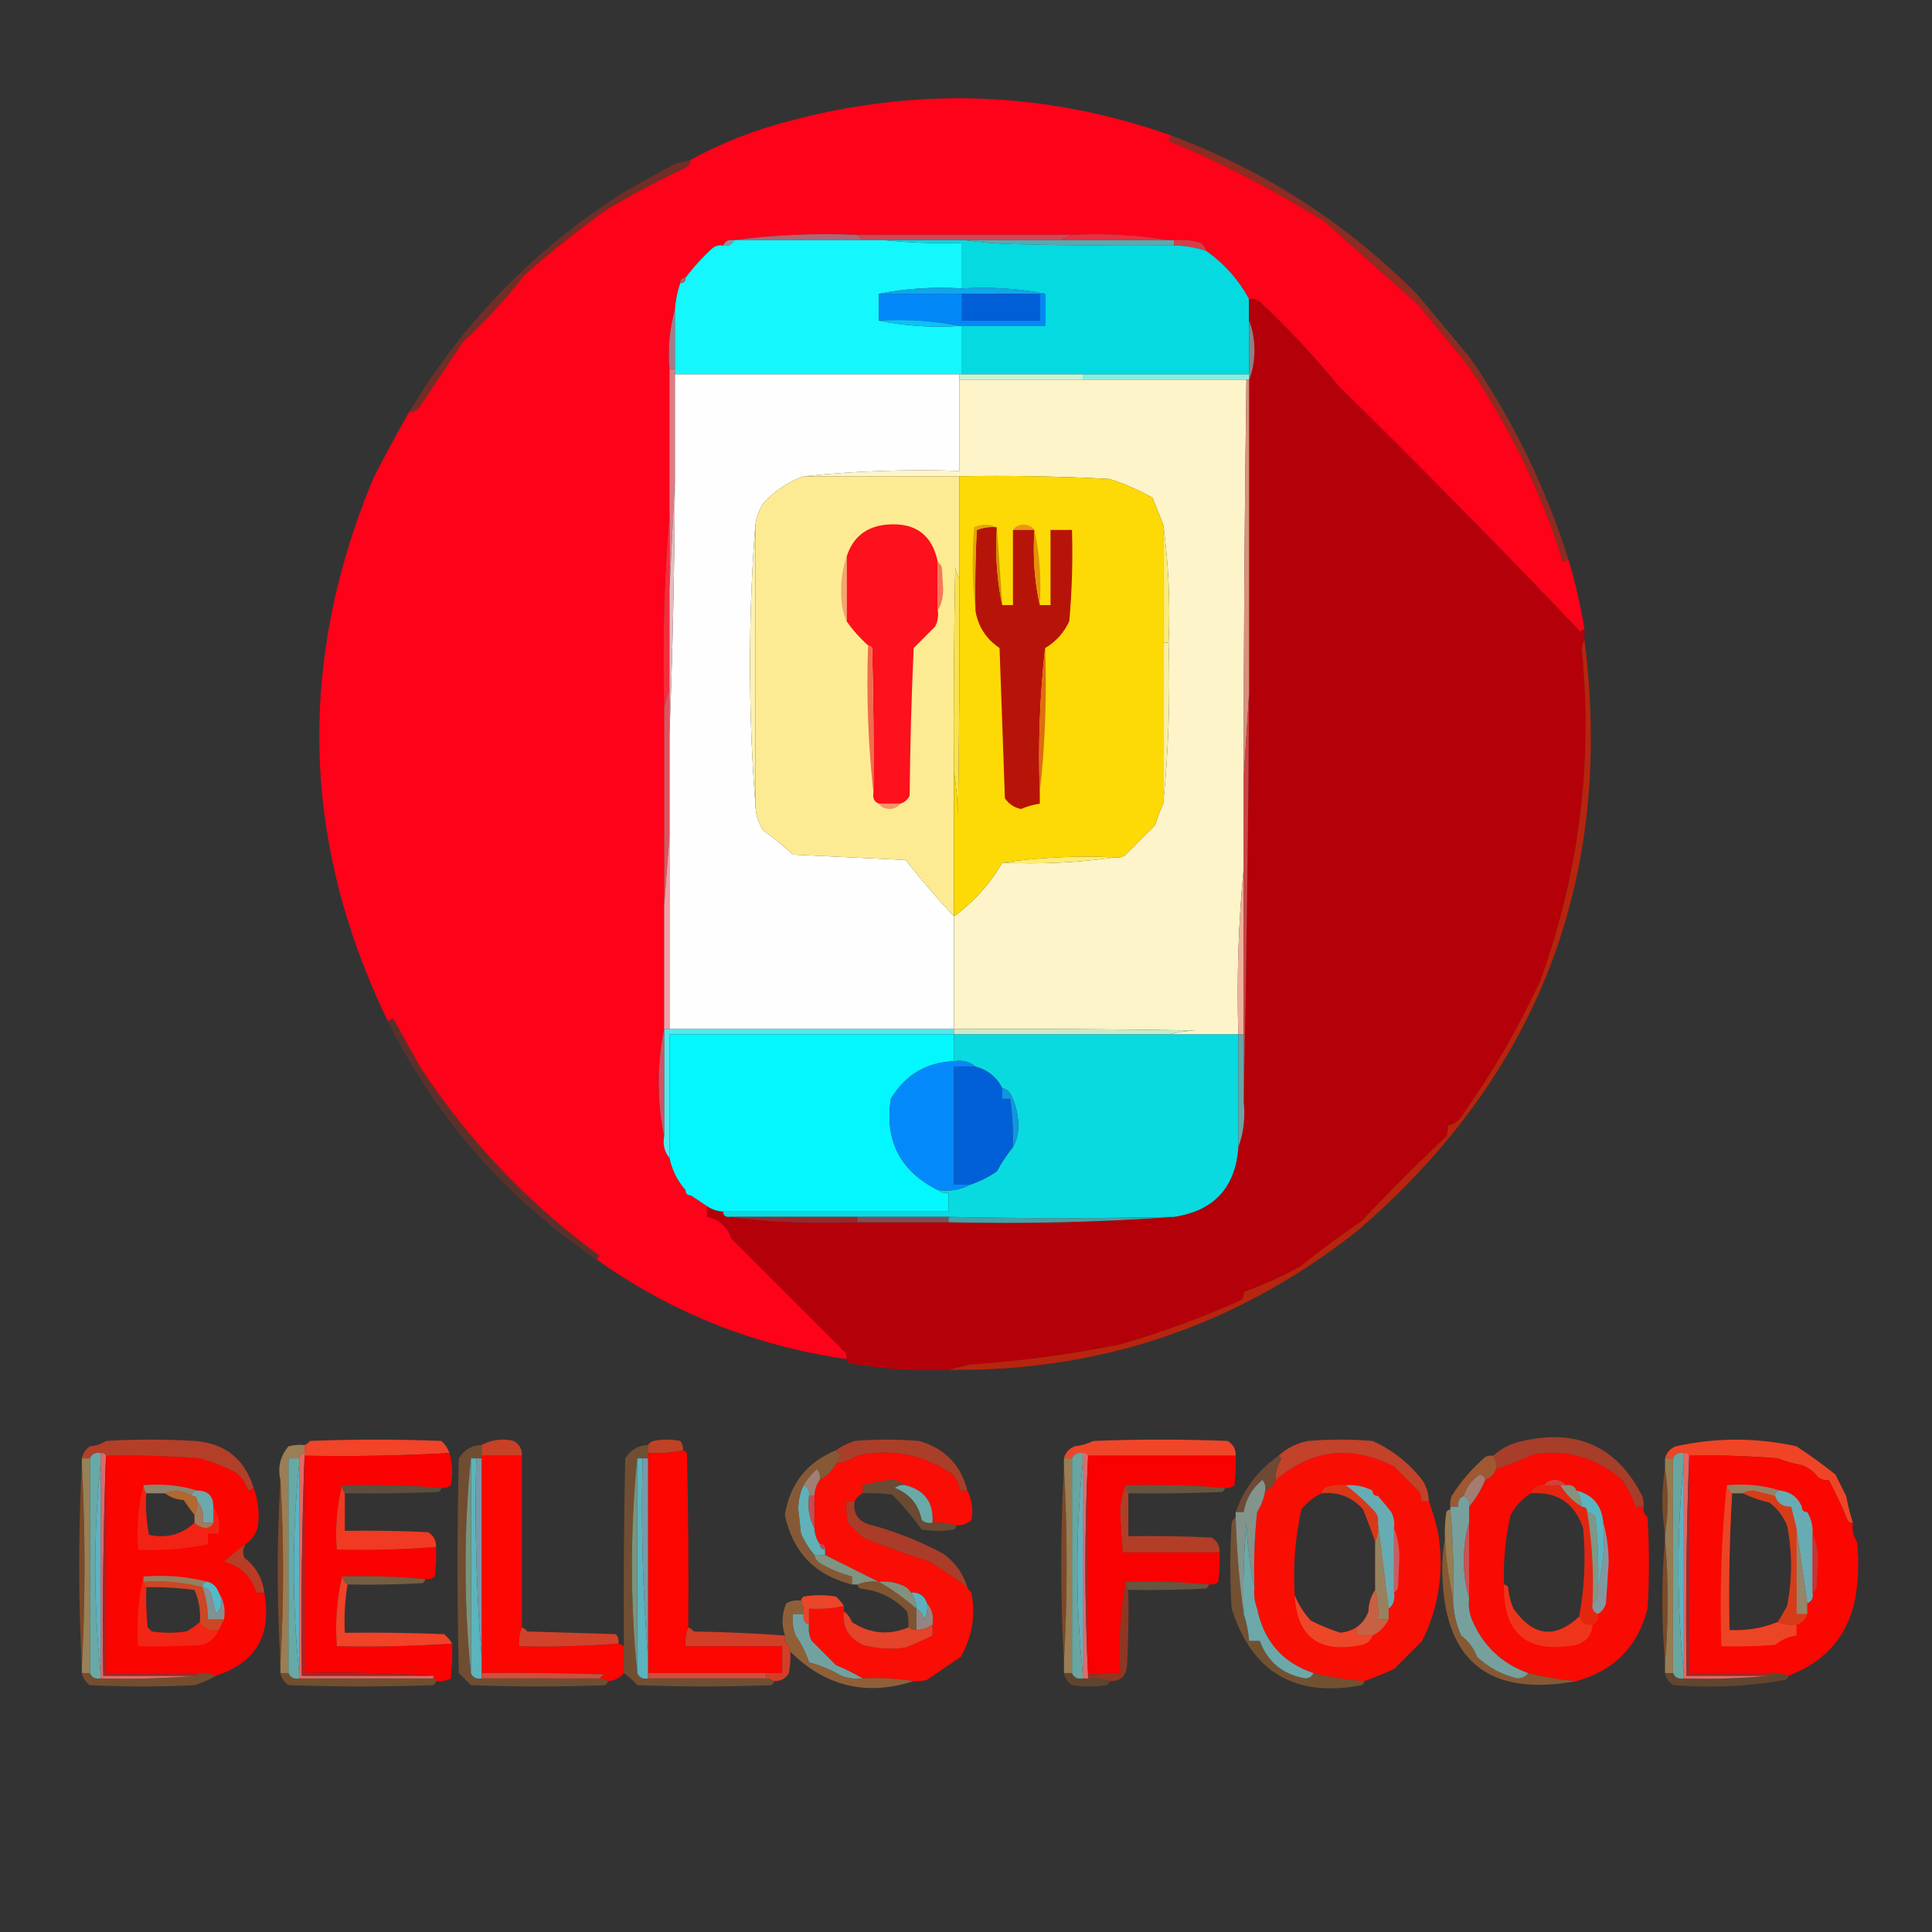 <?xml version="1.0" encoding="UTF-8"?>
<!DOCTYPE svg PUBLIC "-//W3C//DTD SVG 1.1//EN" "http://www.w3.org/Graphics/SVG/1.1/DTD/svg11.dtd">
<svg xmlns="http://www.w3.org/2000/svg" version="1.1" width="720px" height="720px" style="shape-rendering:geometricPrecision; text-rendering:geometricPrecision; image-rendering:optimizeQuality; fill-rule:evenodd; clip-rule:evenodd" xmlns:xlink="http://www.w3.org/1999/xlink">
<rect width="100%" height="100%" fill="#333333" stroke="none"/>
<g><path style="opacity:1" fill="#fd0219" d="M 436.5,50.5 C 436.196,51.15 435.863,51.816 435.5,52.5C 454.572,60.386 473.906,70.386 493.5,82.5C 505.167,92.833 516.833,103.167 528.5,113.5C 534.5,120.833 540.5,128.167 546.5,135.5C 562.226,158.287 574.226,182.954 582.5,209.5C 583.183,209.137 583.85,208.804 584.5,208.5C 587.041,217.041 589.041,225.708 590.5,234.5C 589.883,234.611 589.383,234.944 589,235.5C 559.42,204.419 529.254,173.752 498.5,143.5C 489.567,132.564 479.9,122.231 469.5,112.5C 468.311,111.571 466.978,111.238 465.5,111.5C 461.594,104.259 456.261,98.259 449.5,93.5C 449.279,92.265 448.612,91.265 447.5,90.5C 444.232,89.513 440.898,89.18 437.5,89.5C 436.833,89.5 436.167,89.5 435.5,89.5C 423.88,87.521 411.88,86.854 399.5,87.5C 372.833,87.5 346.167,87.5 319.5,87.5C 303.797,86.849 288.464,87.516 273.5,89.5C 271.517,89.157 270.183,89.823 269.5,91.5C 268.022,91.238 266.689,91.571 265.5,92.5C 261.753,95.908 258.42,99.574 255.5,103.5C 254.167,103.5 253.5,104.167 253.5,105.5C 252.424,108.734 251.757,112.068 251.5,115.5C 249.537,122.424 248.87,129.757 249.5,137.5C 249.5,155.5 249.5,173.5 249.5,191.5C 247.51,215.143 246.843,239.143 247.5,263.5C 247.5,288.167 247.5,312.833 247.5,337.5C 247.5,352.833 247.5,368.167 247.5,383.5C 246.17,389.798 245.503,396.465 245.5,403.5C 245.503,410.535 246.17,417.202 247.5,423.5C 246.964,426.698 247.631,429.365 249.5,431.5C 250.45,436.067 252.45,440.067 255.5,443.5C 255.5,444.833 256.167,445.5 257.5,445.5C 259.5,446.833 261.5,448.167 263.5,449.5C 263.5,450.833 263.5,452.167 263.5,453.5C 268.005,454.331 271.005,456.998 272.5,461.5C 286.392,475.392 300.392,489.392 314.5,503.5C 315.386,504.325 315.719,505.325 315.5,506.5C 281.403,501.607 250.403,489.273 222.5,469.5C 222.611,468.883 222.944,468.383 223.5,468C 196.851,448.52 174.518,425.02 156.5,397.5C 153.167,391.5 149.833,385.5 146.5,379.5C 145.817,379.863 145.15,380.196 144.5,380.5C 112.445,314.309 110.611,246.975 139,178.5C 143.294,170.044 147.794,161.71 152.5,153.5C 154.143,153.52 155.476,152.853 156.5,151.5C 161.833,143.5 167.167,135.5 172.5,127.5C 180.865,119.736 188.532,111.403 195.5,102.5C 205.135,94.019 215.135,86.019 225.5,78.5C 235.183,72.657 245.183,67.324 255.5,62.5C 256.612,61.735 257.279,60.735 257.5,59.5C 269.073,53.189 281.406,48.355 294.5,45C 342.581,32.231 389.915,34.064 436.5,50.5 Z"/></g>
<g><path style="opacity:0.331" fill="#ec2510" d="M 257.5,59.5 C 257.279,60.735 256.612,61.735 255.5,62.5C 245.183,67.324 235.183,72.657 225.5,78.5C 215.135,86.019 205.135,94.019 195.5,102.5C 188.532,111.403 180.865,119.736 172.5,127.5C 167.167,135.5 161.833,143.5 156.5,151.5C 155.476,152.853 154.143,153.52 152.5,153.5C 172.896,119.566 199.896,92.066 233.5,71C 239.52,67.634 245.52,64.3 251.5,61C 253.518,60.495 255.518,59.995 257.5,59.5 Z"/></g>
<g><path style="opacity:1" fill="#b06675" d="M 319.5,87.5 C 320.167,88.167 320.833,88.833 321.5,89.5C 305.5,89.5 289.5,89.5 273.5,89.5C 288.464,87.516 303.797,86.849 319.5,87.5 Z"/></g>
<g><path style="opacity:1" fill="#cf4656" d="M 319.5,87.5 C 346.167,87.5 372.833,87.5 399.5,87.5C 398.167,88.167 396.833,88.833 395.5,89.5C 383.5,89.5 371.5,89.5 359.5,89.5C 349.5,89.5 339.5,89.5 329.5,89.5C 326.833,89.5 324.167,89.5 321.5,89.5C 320.833,88.833 320.167,88.167 319.5,87.5 Z"/></g>
<g><path style="opacity:1" fill="#e73042" d="M 399.5,87.5 C 411.88,86.854 423.88,87.521 435.5,89.5C 422.167,89.5 408.833,89.5 395.5,89.5C 396.833,88.833 398.167,88.167 399.5,87.5 Z"/></g>
<g><path style="opacity:1" fill="#14f7fd" d="M 273.5,89.5 C 289.5,89.5 305.5,89.5 321.5,89.5C 324.167,89.5 326.833,89.5 329.5,89.5C 338.986,90.494 348.652,90.827 358.5,90.5C 358.5,96.167 358.5,101.833 358.5,107.5C 347.779,106.858 337.446,107.525 327.5,109.5C 327.5,112.833 327.5,116.167 327.5,119.5C 337.111,121.474 347.111,122.141 357.5,121.5C 357.833,121.5 358.167,121.5 358.5,121.5C 358.5,127.5 358.5,133.5 358.5,139.5C 358.167,139.5 357.833,139.5 357.5,139.5C 322.167,139.5 286.833,139.5 251.5,139.5C 251.5,138.833 251.5,138.167 251.5,137.5C 251.5,130.167 251.5,122.833 251.5,115.5C 251.757,112.068 252.424,108.734 253.5,105.5C 254.833,105.5 255.5,104.833 255.5,103.5C 258.42,99.574 261.753,95.908 265.5,92.5C 266.689,91.571 268.022,91.238 269.5,91.5C 271.483,91.843 272.817,91.177 273.5,89.5 Z"/></g>
<g><path style="opacity:1" fill="#8f939e" d="M 273.5,89.5 C 272.817,91.177 271.483,91.843 269.5,91.5C 270.183,89.823 271.517,89.157 273.5,89.5 Z"/></g>
<g><path style="opacity:1" fill="#5aa9b0" d="M 359.5,89.5 C 371.5,89.5 383.5,89.5 395.5,89.5C 408.833,89.5 422.167,89.5 435.5,89.5C 436.167,89.5 436.833,89.5 437.5,89.5C 437.5,90.167 437.5,90.833 437.5,91.5C 417.497,91.667 397.497,91.5 377.5,91C 371.319,90.828 365.319,90.328 359.5,89.5 Z"/></g>
<g><path style="opacity:1" fill="#d73d47" d="M 437.5,89.5 C 440.898,89.18 444.232,89.513 447.5,90.5C 448.612,91.265 449.279,92.265 449.5,93.5C 445.63,92.201 441.63,91.534 437.5,91.5C 437.5,90.833 437.5,90.167 437.5,89.5 Z"/></g>
<g><path style="opacity:1" fill="#05dae0" d="M 329.5,89.5 C 339.5,89.5 349.5,89.5 359.5,89.5C 365.319,90.328 371.319,90.828 377.5,91C 397.497,91.5 417.497,91.667 437.5,91.5C 441.63,91.534 445.63,92.201 449.5,93.5C 456.261,98.259 461.594,104.259 465.5,111.5C 465.5,114.167 465.5,116.833 465.5,119.5C 465.5,126.167 465.5,132.833 465.5,139.5C 444.833,139.5 424.167,139.5 403.5,139.5C 388.5,139.5 373.5,139.5 358.5,139.5C 358.5,133.5 358.5,127.5 358.5,121.5C 368.833,121.5 379.167,121.5 389.5,121.5C 389.5,117.5 389.5,113.5 389.5,109.5C 379.554,107.525 369.221,106.858 358.5,107.5C 358.5,101.833 358.5,96.167 358.5,90.5C 348.652,90.827 338.986,90.494 329.5,89.5 Z"/></g>
<g><path style="opacity:1" fill="#b15e70" d="M 255.5,103.5 C 255.5,104.833 254.833,105.5 253.5,105.5C 253.5,104.167 254.167,103.5 255.5,103.5 Z"/></g>
<g><path style="opacity:1" fill="#0fa7ea" d="M 358.5,107.5 C 369.221,106.858 379.554,107.525 389.5,109.5C 388.833,109.5 388.167,109.5 387.5,109.5C 377.833,109.5 368.167,109.5 358.5,109.5C 348.167,109.5 337.833,109.5 327.5,109.5C 337.446,107.525 347.779,106.858 358.5,107.5 Z"/></g>
<g><path style="opacity:1" fill="#0388f8" d="M 327.5,109.5 C 337.833,109.5 348.167,109.5 358.5,109.5C 358.5,112.833 358.5,116.167 358.5,119.5C 368.167,119.5 377.833,119.5 387.5,119.5C 387.5,116.167 387.5,112.833 387.5,109.5C 388.167,109.5 388.833,109.5 389.5,109.5C 389.5,113.5 389.5,117.5 389.5,121.5C 379.167,121.5 368.833,121.5 358.5,121.5C 358.167,121.5 357.833,121.5 357.5,121.5C 347.889,119.526 337.889,118.859 327.5,119.5C 327.5,116.167 327.5,112.833 327.5,109.5 Z"/></g>
<g><path style="opacity:1" fill="#005fd7" d="M 358.5,109.5 C 368.167,109.5 377.833,109.5 387.5,109.5C 387.5,112.833 387.5,116.167 387.5,119.5C 377.833,119.5 368.167,119.5 358.5,119.5C 358.5,116.167 358.5,112.833 358.5,109.5 Z"/></g>
<g><path style="opacity:1" fill="#b40009" d="M 465.5,111.5 C 466.978,111.238 468.311,111.571 469.5,112.5C 479.9,122.231 489.567,132.564 498.5,143.5C 529.254,173.752 559.42,204.419 589,235.5C 589.383,234.944 589.883,234.611 590.5,234.5C 590.5,235.833 590.5,237.167 590.5,238.5C 589.848,239.449 589.514,240.615 589.5,242C 593.652,284.342 588.486,325.509 574,365.5C 565.833,383.185 556.167,399.851 545,415.5C 543.743,417.746 541.91,419.079 539.5,419.5C 539.657,420.873 539.49,422.207 539,423.5C 528.167,433.667 517.667,444.167 507.5,455C 499.617,460.435 491.95,466.101 484.5,472C 477.761,475.702 470.761,478.869 463.5,481.5C 463.719,482.675 463.386,483.675 462.5,484.5C 448.021,491.053 433.021,496.553 417.5,501C 399.067,504.752 380.401,507.252 361.5,508.5C 358.694,509.168 356.028,509.834 353.5,510.5C 341.022,511.047 328.689,510.214 316.5,508C 315.944,507.617 315.611,507.117 315.5,506.5C 315.719,505.325 315.386,504.325 314.5,503.5C 300.392,489.392 286.392,475.392 272.5,461.5C 271.005,456.998 268.005,454.331 263.5,453.5C 263.5,452.167 263.5,450.833 263.5,449.5C 265.282,450.72 267.282,451.386 269.5,451.5C 269.5,452.833 270.167,453.5 271.5,453.5C 287.132,455.485 303.132,456.151 319.5,455.5C 330.833,455.5 342.167,455.5 353.5,455.5C 381.853,456.158 409.853,455.492 437.5,453.5C 452.428,451.238 460.428,442.572 461.5,427.5C 463.45,422.265 464.117,416.598 463.5,410.5C 464.533,360.002 465.199,309.335 465.5,258.5C 465.5,219.5 465.5,180.5 465.5,141.5C 466.822,138.232 467.489,134.565 467.5,130.5C 467.489,126.435 466.822,122.768 465.5,119.5C 465.5,116.833 465.5,114.167 465.5,111.5 Z"/></g>
<g><path style="opacity:1" fill="#09c2fb" d="M 327.5,119.5 C 337.889,118.859 347.889,119.526 357.5,121.5C 347.111,122.141 337.111,121.474 327.5,119.5 Z"/></g>
<g><path style="opacity:1" fill="#a67a88" d="M 251.5,115.5 C 251.5,122.833 251.5,130.167 251.5,137.5C 250.833,137.5 250.167,137.5 249.5,137.5C 248.87,129.757 249.537,122.424 251.5,115.5 Z"/></g>
<g><path style="opacity:1" fill="#8f8184" d="M 465.5,119.5 C 466.822,122.768 467.489,126.435 467.5,130.5C 467.489,134.565 466.822,138.232 465.5,141.5C 465.5,140.833 465.5,140.167 465.5,139.5C 465.5,132.833 465.5,126.167 465.5,119.5 Z"/></g>
<g><path style="opacity:1" fill="#fefefe" d="M 251.5,139.5 C 286.833,139.5 322.167,139.5 357.5,139.5C 357.5,140.167 357.5,140.833 357.5,141.5C 357.5,152.833 357.5,164.167 357.5,175.5C 337.804,174.846 318.471,175.512 299.5,177.5C 293.755,179.551 288.755,182.885 284.5,187.5C 282.917,189.99 281.917,192.657 281.5,195.5C 280.167,212.487 279.5,229.82 279.5,247.5C 279.5,265.18 280.167,282.513 281.5,299.5C 281.483,303.117 282.483,306.45 284.5,309.5C 288.35,312.261 292.017,315.261 295.5,318.5C 309.5,319.167 323.5,319.833 337.5,320.5C 343.299,327.829 349.299,334.829 355.5,341.5C 355.5,355.5 355.5,369.5 355.5,383.5C 320.167,383.5 284.833,383.5 249.5,383.5C 249.5,359.5 249.5,335.5 249.5,311.5C 249.5,298.833 249.5,286.167 249.5,273.5C 250.702,242.34 251.369,211.006 251.5,179.5C 251.5,166.167 251.5,152.833 251.5,139.5 Z"/></g>
<g><path style="opacity:1" fill="#ccf3d5" d="M 357.5,139.5 C 357.833,139.5 358.167,139.5 358.5,139.5C 373.5,139.5 388.5,139.5 403.5,139.5C 403.5,140.167 403.5,140.833 403.5,141.5C 388.167,141.5 372.833,141.5 357.5,141.5C 357.5,140.833 357.5,140.167 357.5,139.5 Z"/></g>
<g><path style="opacity:1" fill="#85efdf" d="M 403.5,139.5 C 424.167,139.5 444.833,139.5 465.5,139.5C 465.5,140.167 465.5,140.833 465.5,141.5C 465.167,141.5 464.833,141.5 464.5,141.5C 444.167,141.5 423.833,141.5 403.5,141.5C 403.5,140.833 403.5,140.167 403.5,139.5 Z"/></g>
<g><path style="opacity:1" fill="#fdf4c9" d="M 357.5,141.5 C 372.833,141.5 388.167,141.5 403.5,141.5C 423.833,141.5 444.167,141.5 464.5,141.5C 463.81,190.83 463.477,240.164 463.5,289.5C 463.5,300.833 463.5,312.167 463.5,323.5C 461.512,343.806 460.845,364.473 461.5,385.5C 452.833,385.5 444.167,385.5 435.5,385.5C 438.641,384.679 441.975,384.179 445.5,384C 415.502,383.5 385.502,383.333 355.5,383.5C 355.5,369.5 355.5,355.5 355.5,341.5C 362.924,336.078 368.924,329.412 373.5,321.5C 387.873,322.149 401.873,321.482 415.5,319.5C 416.978,319.762 418.311,319.429 419.5,318.5C 423.167,314.833 426.833,311.167 430.5,307.5C 431.32,304.699 432.32,302.032 433.5,299.5C 435.488,279.861 436.155,259.861 435.5,239.5C 436.15,224.462 435.483,209.795 433.5,195.5C 432.167,192.167 430.833,188.833 429.5,185.5C 424.505,182.675 419.172,180.342 413.5,178.5C 394.845,177.5 376.179,177.167 357.5,177.5C 338.167,177.5 318.833,177.5 299.5,177.5C 318.471,175.512 337.804,174.846 357.5,175.5C 357.5,164.167 357.5,152.833 357.5,141.5 Z"/></g>
<g><path style="opacity:0.48" fill="#eb2510" d="M 436.5,50.5 C 471.095,63.407 501.595,83.074 528,109.5C 534.667,117.5 541.333,125.5 548,133.5C 563.948,156.729 576.115,181.729 584.5,208.5C 583.85,208.804 583.183,209.137 582.5,209.5C 574.226,182.954 562.226,158.287 546.5,135.5C 540.5,128.167 534.5,120.833 528.5,113.5C 516.833,103.167 505.167,92.833 493.5,82.5C 473.906,70.386 454.572,60.386 435.5,52.5C 435.863,51.816 436.196,51.15 436.5,50.5 Z"/></g>
<g><path style="opacity:1" fill="#fdeb93" d="M 299.5,177.5 C 318.833,177.5 338.167,177.5 357.5,177.5C 357.5,190.167 357.5,202.833 357.5,215.5C 356.71,214.391 356.21,213.058 356,211.5C 355.5,236.831 355.333,262.164 355.5,287.5C 355.5,305.5 355.5,323.5 355.5,341.5C 349.299,334.829 343.299,327.829 337.5,320.5C 323.5,319.833 309.5,319.167 295.5,318.5C 292.017,315.261 288.35,312.261 284.5,309.5C 282.483,306.45 281.483,303.117 281.5,299.5C 281.5,264.833 281.5,230.167 281.5,195.5C 281.917,192.657 282.917,189.99 284.5,187.5C 288.755,182.885 293.755,179.551 299.5,177.5 Z"/></g>
<g><path style="opacity:1" fill="#fdda06" d="M 357.5,177.5 C 376.179,177.167 394.845,177.5 413.5,178.5C 419.172,180.342 424.505,182.675 429.5,185.5C 430.833,188.833 432.167,192.167 433.5,195.5C 433.5,210.167 433.5,224.833 433.5,239.5C 433.5,259.5 433.5,279.5 433.5,299.5C 432.32,302.032 431.32,304.699 430.5,307.5C 426.833,311.167 423.167,314.833 419.5,318.5C 418.311,319.429 416.978,319.762 415.5,319.5C 401.127,318.851 387.127,319.518 373.5,321.5C 368.924,329.412 362.924,336.078 355.5,341.5C 355.5,323.5 355.5,305.5 355.5,287.5C 356.327,292.651 356.827,297.984 357,303.5C 357.5,274.169 357.667,244.835 357.5,215.5C 357.5,202.833 357.5,190.167 357.5,177.5 Z"/></g>
<g><path style="opacity:1" fill="#eb9715" d="M 385.5,197.5 C 382.833,197.5 380.167,197.5 377.5,197.5C 378.334,196.252 379.667,195.585 381.5,195.5C 383.333,195.585 384.666,196.252 385.5,197.5 Z"/></g>
<g><path style="opacity:1" fill="#fc111d" d="M 349.5,209.5 C 349.5,215.5 349.5,221.5 349.5,227.5C 349.799,229.604 349.466,231.604 348.5,233.5C 345.833,236.167 343.167,238.833 340.5,241.5C 339.667,259.824 339.167,278.158 339,296.5C 338.241,298.063 337.074,299.063 335.5,299.5C 332.833,299.5 330.167,299.5 327.5,299.5C 325.824,298.817 325.157,297.483 325.5,295.5C 325.667,277.497 325.5,259.497 325,241.5C 324.617,240.944 324.117,240.611 323.5,240.5C 320.462,237.797 317.795,234.797 315.5,231.5C 315.5,223.5 315.5,215.5 315.5,207.5C 317.799,200.208 322.799,196.208 330.5,195.5C 341.115,194.619 347.448,199.286 349.5,209.5 Z"/></g>
<g><path style="opacity:1" fill="#b71409" d="M 371.5,196.5 C 370.86,206.558 371.527,216.225 373.5,225.5C 374.833,225.5 376.167,225.5 377.5,225.5C 377.5,216.167 377.5,206.833 377.5,197.5C 380.167,197.5 382.833,197.5 385.5,197.5C 384.861,207.227 385.528,216.56 387.5,225.5C 388.833,225.5 390.167,225.5 391.5,225.5C 391.5,216.167 391.5,206.833 391.5,197.5C 394.167,197.5 396.833,197.5 399.5,197.5C 399.832,208.853 399.499,220.186 398.5,231.5C 396.508,235.821 393.508,239.154 389.5,241.5C 387.513,259.136 386.847,277.136 387.5,295.5C 387.5,296.833 387.5,298.167 387.5,299.5C 385.11,299.855 382.777,300.522 380.5,301.5C 377.977,300.982 375.977,299.648 374.5,297.5C 373.833,278.833 373.167,260.167 372.5,241.5C 367.461,238.077 364.461,233.41 363.5,227.5C 363.334,217.494 363.5,207.494 364,197.5C 366.381,196.565 368.881,196.232 371.5,196.5 Z"/></g>
<g><path style="opacity:1" fill="#d19100" d="M 371.5,196.5 C 372.215,206.037 372.882,215.704 373.5,225.5C 371.527,216.225 370.86,206.558 371.5,196.5 Z"/></g>
<g><path style="opacity:1" fill="#fbeb79" d="M 433.5,195.5 C 435.483,209.795 436.15,224.462 435.5,239.5C 434.833,239.5 434.167,239.5 433.5,239.5C 433.5,224.833 433.5,210.167 433.5,195.5 Z"/></g>
<g><path style="opacity:1" fill="#f57959" d="M 349.5,209.5 C 350.222,209.918 350.722,210.584 351,211.5C 351.167,214.167 351.333,216.833 351.5,219.5C 351.478,222.59 350.812,225.257 349.5,227.5C 349.5,221.5 349.5,215.5 349.5,209.5 Z"/></g>
<g><path style="opacity:1" fill="#e3a405" d="M 371.5,196.5 C 368.881,196.232 366.381,196.565 364,197.5C 363.5,207.494 363.334,217.494 363.5,227.5C 362.341,217.342 362.175,207.008 363,196.5C 365.937,195.183 368.77,195.183 371.5,196.5 Z"/></g>
<g><path style="opacity:1" fill="#e39308" d="M 385.5,197.5 C 387.472,206.44 388.139,215.773 387.5,225.5C 385.528,216.56 384.861,207.227 385.5,197.5 Z"/></g>
<g><path style="opacity:1" fill="#df7b84" d="M 249.5,137.5 C 250.167,137.5 250.833,137.5 251.5,137.5C 251.5,138.167 251.5,138.833 251.5,139.5C 251.5,152.833 251.5,166.167 251.5,179.5C 250.833,192.833 250.167,206.167 249.5,219.5C 249.5,210.167 249.5,200.833 249.5,191.5C 249.5,173.5 249.5,155.5 249.5,137.5 Z"/></g>
<g><path style="opacity:1" fill="#db8f7e" d="M 464.5,141.5 C 464.833,141.5 465.167,141.5 465.5,141.5C 465.5,180.5 465.5,219.5 465.5,258.5C 464.833,268.833 464.167,279.167 463.5,289.5C 463.477,240.164 463.81,190.83 464.5,141.5 Z"/></g>
<g><path style="opacity:1" fill="#f62b3d" d="M 249.5,191.5 C 249.5,200.833 249.5,210.167 249.5,219.5C 249.5,231.833 249.5,244.167 249.5,256.5C 248.833,258.833 248.167,261.167 247.5,263.5C 246.843,239.143 247.51,215.143 249.5,191.5 Z"/></g>
<g><path style="opacity:1" fill="#f2a571" d="M 315.5,207.5 C 315.5,215.5 315.5,223.5 315.5,231.5C 314.18,228.572 313.514,225.239 313.5,221.5C 313.3,216.563 313.967,211.896 315.5,207.5 Z"/></g>
<g><path style="opacity:1" fill="#fdf1b2" d="M 281.5,195.5 C 281.5,230.167 281.5,264.833 281.5,299.5C 280.167,282.513 279.5,265.18 279.5,247.5C 279.5,229.82 280.167,212.487 281.5,195.5 Z"/></g>
<g><path style="opacity:1" fill="#e8babf" d="M 251.5,179.5 C 251.369,211.006 250.702,242.34 249.5,273.5C 249.5,267.833 249.5,262.167 249.5,256.5C 249.5,244.167 249.5,231.833 249.5,219.5C 250.167,206.167 250.833,192.833 251.5,179.5 Z"/></g>
<g><path style="opacity:1" fill="#faeea4" d="M 433.5,239.5 C 434.167,239.5 434.833,239.5 435.5,239.5C 436.155,259.861 435.488,279.861 433.5,299.5C 433.5,279.5 433.5,259.5 433.5,239.5 Z"/></g>
<g><path style="opacity:1" fill="#de6e11" d="M 389.5,241.5 C 390.153,259.864 389.487,277.864 387.5,295.5C 386.847,277.136 387.513,259.136 389.5,241.5 Z"/></g>
<g><path style="opacity:1" fill="#f06d4d" d="M 323.5,240.5 C 324.117,240.611 324.617,240.944 325,241.5C 325.5,259.497 325.667,277.497 325.5,295.5C 323.513,277.53 322.846,259.197 323.5,240.5 Z"/></g>
<g><path style="opacity:1" fill="#f89368" d="M 327.5,299.5 C 330.167,299.5 332.833,299.5 335.5,299.5C 334.666,300.748 333.333,301.415 331.5,301.5C 329.667,301.415 328.334,300.748 327.5,299.5 Z"/></g>
<g><path style="opacity:1" fill="#fae24c" d="M 357.5,215.5 C 357.667,244.835 357.5,274.169 357,303.5C 356.827,297.984 356.327,292.651 355.5,287.5C 355.333,262.164 355.5,236.831 356,211.5C 356.21,213.058 356.71,214.391 357.5,215.5 Z"/></g>
<g><path style="opacity:1" fill="#e3515d" d="M 249.5,256.5 C 249.5,262.167 249.5,267.833 249.5,273.5C 249.5,286.167 249.5,298.833 249.5,311.5C 248.833,320.167 248.167,328.833 247.5,337.5C 247.5,312.833 247.5,288.167 247.5,263.5C 248.167,261.167 248.833,258.833 249.5,256.5 Z"/></g>
<g><path style="opacity:1" fill="#fcec76" d="M 415.5,319.5 C 401.873,321.482 387.873,322.149 373.5,321.5C 387.127,319.518 401.127,318.851 415.5,319.5 Z"/></g>
<g><path style="opacity:1" fill="#f29ea6" d="M 249.5,311.5 C 249.5,335.5 249.5,359.5 249.5,383.5C 248.833,383.5 248.167,383.5 247.5,383.5C 247.5,368.167 247.5,352.833 247.5,337.5C 248.167,328.833 248.833,320.167 249.5,311.5 Z"/></g>
<g><path style="opacity:1" fill="#edb09b" d="M 463.5,323.5 C 463.5,344.167 463.5,364.833 463.5,385.5C 462.833,385.5 462.167,385.5 461.5,385.5C 460.845,364.473 461.512,343.806 463.5,323.5 Z"/></g>
<g><path style="opacity:1" fill="#cf4243" d="M 465.5,258.5 C 465.199,309.335 464.533,360.002 463.5,410.5C 463.5,402.167 463.5,393.833 463.5,385.5C 463.5,364.833 463.5,344.167 463.5,323.5C 463.5,312.167 463.5,300.833 463.5,289.5C 464.167,279.167 464.833,268.833 465.5,258.5 Z"/></g>
<g><path style="opacity:1" fill="#51e8ec" d="M 247.5,383.5 C 248.167,383.5 248.833,383.5 249.5,383.5C 284.833,383.5 320.167,383.5 355.5,383.5C 355.5,384.167 355.5,384.833 355.5,385.5C 320.167,385.5 284.833,385.5 249.5,385.5C 249.5,400.833 249.5,416.167 249.5,431.5C 247.631,429.365 246.964,426.698 247.5,423.5C 247.5,410.167 247.5,396.833 247.5,383.5 Z"/></g>
<g><path style="opacity:1" fill="#c9eac9" d="M 355.5,383.5 C 385.502,383.333 415.502,383.5 445.5,384C 441.975,384.179 438.641,384.679 435.5,385.5C 408.833,385.5 382.167,385.5 355.5,385.5C 355.5,384.833 355.5,384.167 355.5,383.5 Z"/></g>
<g><path style="opacity:1" fill="#03f7fe" d="M 355.5,385.5 C 355.5,388.833 355.5,392.167 355.5,395.5C 345.238,395.888 337.405,400.555 332,409.5C 329.627,425.088 335.46,436.421 349.5,443.5C 350.568,444.434 351.901,444.768 353.5,444.5C 353.5,446.833 353.5,449.167 353.5,451.5C 325.5,451.5 297.5,451.5 269.5,451.5C 267.282,451.386 265.282,450.72 263.5,449.5C 261.5,448.167 259.5,446.833 257.5,445.5C 256.167,445.5 255.5,444.833 255.5,443.5C 252.45,440.067 250.45,436.067 249.5,431.5C 249.5,416.167 249.5,400.833 249.5,385.5C 284.833,385.5 320.167,385.5 355.5,385.5 Z"/></g>
<g><path style="opacity:1" fill="#09dae0" d="M 355.5,385.5 C 382.167,385.5 408.833,385.5 435.5,385.5C 444.167,385.5 452.833,385.5 461.5,385.5C 461.5,399.5 461.5,413.5 461.5,427.5C 460.428,442.572 452.428,451.238 437.5,453.5C 409.542,454.108 381.542,454.108 353.5,453.5C 342.167,453.5 330.833,453.5 319.5,453.5C 303.5,453.5 287.5,453.5 271.5,453.5C 270.167,453.5 269.5,452.833 269.5,451.5C 297.5,451.5 325.5,451.5 353.5,451.5C 353.5,449.167 353.5,446.833 353.5,444.5C 351.901,444.768 350.568,444.434 349.5,443.5C 353.971,444.089 357.971,443.423 361.5,441.5C 365.011,440.356 368.344,438.689 371.5,436.5C 373.299,433.197 375.299,430.197 377.5,427.5C 378.812,425.257 379.478,422.59 379.5,419.5C 379.469,415.232 378.469,411.232 376.5,407.5C 375.735,406.388 374.735,405.721 373.5,405.5C 371.331,401.326 367.998,398.66 363.5,397.5C 361.365,395.631 358.698,394.964 355.5,395.5C 355.5,392.167 355.5,388.833 355.5,385.5 Z"/></g>
<g><path style="opacity:1" fill="#0489fb" d="M 355.5,395.5 C 358.698,394.964 361.365,395.631 363.5,397.5C 360.833,397.5 358.167,397.5 355.5,397.5C 355.5,412.167 355.5,426.833 355.5,441.5C 357.5,441.5 359.5,441.5 361.5,441.5C 357.971,443.423 353.971,444.089 349.5,443.5C 335.46,436.421 329.627,425.088 332,409.5C 337.405,400.555 345.238,395.888 355.5,395.5 Z"/></g>
<g><path style="opacity:1" fill="#0160d7" d="M 363.5,397.5 C 367.998,398.66 371.331,401.326 373.5,405.5C 373.5,406.833 373.5,408.167 373.5,409.5C 374.5,409.5 375.5,409.5 376.5,409.5C 377.307,415.464 377.64,421.464 377.5,427.5C 375.299,430.197 373.299,433.197 371.5,436.5C 368.344,438.689 365.011,440.356 361.5,441.5C 359.5,441.5 357.5,441.5 355.5,441.5C 355.5,426.833 355.5,412.167 355.5,397.5C 358.167,397.5 360.833,397.5 363.5,397.5 Z"/></g>
<g><path style="opacity:0.22" fill="#eb2610" d="M 222.5,469.5 C 188.543,446.559 162.543,416.893 144.5,380.5C 145.15,380.196 145.817,379.863 146.5,379.5C 149.833,385.5 153.167,391.5 156.5,397.5C 174.518,425.02 196.851,448.52 223.5,468C 222.944,468.383 222.611,468.883 222.5,469.5 Z"/></g>
<g><path style="opacity:0.886" fill="#c82309" d="M 590.5,238.5 C 601.629,327.38 573.295,400.88 505.5,459C 460.828,494.057 410.162,511.224 353.5,510.5C 356.028,509.834 358.694,509.168 361.5,508.5C 380.401,507.252 399.067,504.752 417.5,501C 433.021,496.553 448.021,491.053 462.5,484.5C 463.386,483.675 463.719,482.675 463.5,481.5C 470.761,478.869 477.761,475.702 484.5,472C 491.95,466.101 499.617,460.435 507.5,455C 517.667,444.167 528.167,433.667 539,423.5C 539.49,422.207 539.657,420.873 539.5,419.5C 541.91,419.079 543.743,417.746 545,415.5C 556.167,399.851 565.833,383.185 574,365.5C 588.486,325.509 593.652,284.342 589.5,242C 589.514,240.615 589.848,239.449 590.5,238.5 Z"/></g>
<g><path style="opacity:1" fill="#6aa4a6" d="M 461.5,385.5 C 462.167,385.5 462.833,385.5 463.5,385.5C 463.5,393.833 463.5,402.167 463.5,410.5C 464.117,416.598 463.45,422.265 461.5,427.5C 461.5,413.5 461.5,399.5 461.5,385.5 Z"/></g>
<g><path style="opacity:1" fill="#ce5465" d="M 247.5,383.5 C 247.5,396.833 247.5,410.167 247.5,423.5C 246.17,417.202 245.503,410.535 245.5,403.5C 245.503,396.465 246.17,389.798 247.5,383.5 Z"/></g>
<g><path style="opacity:1" fill="#1196e2" d="M 373.5,405.5 C 374.735,405.721 375.735,406.388 376.5,407.5C 378.469,411.232 379.469,415.232 379.5,419.5C 379.478,422.59 378.812,425.257 377.5,427.5C 377.64,421.464 377.307,415.464 376.5,409.5C 375.5,409.5 374.5,409.5 373.5,409.5C 373.5,408.167 373.5,406.833 373.5,405.5 Z"/></g>
<g><path style="opacity:1" fill="#a86a77" d="M 255.5,443.5 C 256.833,443.5 257.5,444.167 257.5,445.5C 257.5,444.167 256.833,443.5 255.5,443.5 Z"/></g>
<g><path style="opacity:1" fill="#95292e" d="M 271.5,453.5 C 287.5,453.5 303.5,453.5 319.5,453.5C 319.5,454.167 319.5,454.833 319.5,455.5C 303.132,456.151 287.132,455.485 271.5,453.5 Z"/></g>
<g><path style="opacity:1" fill="#7e5057" d="M 319.5,453.5 C 330.833,453.5 342.167,453.5 353.5,453.5C 353.5,454.167 353.5,454.833 353.5,455.5C 342.167,455.5 330.833,455.5 319.5,455.5C 319.5,454.833 319.5,454.167 319.5,453.5 Z"/></g>
<g><path style="opacity:1" fill="#42a2a6" d="M 353.5,453.5 C 381.542,454.108 409.542,454.108 437.5,453.5C 409.853,455.492 381.853,456.158 353.5,455.5C 353.5,454.833 353.5,454.167 353.5,453.5 Z"/></g>
<g><path style="opacity:0.795" fill="#ec4624" d="M 194.5,542.5 C 189.5,542.5 184.5,542.5 179.5,542.5C 179.5,541.167 179.5,539.833 179.5,538.5C 183.198,536.494 187.198,535.994 191.5,537C 193.607,538.264 194.607,540.097 194.5,542.5 Z"/></g>
<g><path style="opacity:0.762" fill="#e94723" d="M 254.5,540.5 C 250.265,541.436 245.931,541.769 241.5,541.5C 241.5,540.5 241.5,539.5 241.5,538.5C 241.918,537.778 242.584,537.278 243.5,537C 246.833,536.333 250.167,536.333 253.5,537C 254.337,538.011 254.67,539.178 254.5,540.5 Z"/></g>
<g><path style="opacity:0.644" fill="#ec4625" d="M 360.5,555.5 C 359.5,555.5 358.5,555.5 357.5,555.5C 357.479,552.465 356.146,550.132 353.5,548.5C 343.057,541.802 331.724,539.802 319.5,542.5C 317.01,544.083 314.343,545.083 311.5,545.5C 311.721,544.265 312.388,543.265 313.5,542.5C 312.757,541.818 312.091,541.151 311.5,540.5C 313.583,539.027 315.916,537.86 318.5,537C 326.5,536.333 334.5,536.333 342.5,537C 352.097,539.762 358.097,545.929 360.5,555.5 Z"/></g>
<g><path style="opacity:1" fill="#f14429" d="M 167.5,541.5 C 149.674,542.497 131.674,542.83 113.5,542.5C 113.5,542.167 113.5,541.833 113.5,541.5C 113.5,540.5 113.5,539.5 113.5,538.5C 114.289,538.217 114.956,537.717 115.5,537C 131.833,536.333 148.167,536.333 164.5,537C 165.883,538.271 166.883,539.771 167.5,541.5 Z"/></g>
<g><path style="opacity:1" fill="#ef462a" d="M 460.5,542.5 C 442.167,542.5 423.833,542.5 405.5,542.5C 405.158,541.662 404.492,541.328 403.5,541.5C 401.517,541.157 400.183,541.824 399.5,543.5C 398.5,543.5 397.5,543.5 396.5,543.5C 397.031,541.376 398.365,539.876 400.5,539C 402.952,538.71 405.285,538.044 407.5,537C 424.167,536.333 440.833,536.333 457.5,537C 459.607,538.264 460.607,540.097 460.5,542.5 Z"/></g>
<g><path style="opacity:1" fill="#ef4526" d="M 690.5,567.5 C 689.624,567.631 688.957,567.298 688.5,566.5C 686.403,561.311 684.07,556.311 681.5,551.5C 680.022,551.762 678.689,551.429 677.5,550.5C 675.924,548.423 673.924,546.923 671.5,546C 668.419,545.473 665.419,544.64 662.5,543.5C 651.525,542.568 640.525,542.234 629.5,542.5C 629.158,541.662 628.492,541.328 627.5,541.5C 625.517,541.157 624.183,541.824 623.5,543.5C 622.5,543.5 621.5,543.5 620.5,543.5C 621.031,541.376 622.365,539.876 624.5,539C 639.55,535.692 654.55,535.692 669.5,539C 674.54,542.326 679.373,545.826 684,549.5C 685.333,552.167 686.667,554.833 688,557.5C 688.661,560.946 689.495,564.279 690.5,567.5 Z"/></g>
<g><path style="opacity:0.999" fill="#fa0d05" d="M 360.5,555.5 C 362.251,558.929 362.751,562.595 362,566.5C 360.416,567.861 358.582,568.528 356.5,568.5C 353.609,567.597 350.609,567.264 347.5,567.5C 348.019,560.026 344.685,555.36 337.5,553.5C 335.952,552.206 333.952,551.539 331.5,551.5C 328.085,551.957 324.752,552.623 321.5,553.5C 321.5,554.5 321.5,555.5 321.5,556.5C 320.167,557.167 319.167,558.167 318.5,559.5C 317.5,559.5 316.5,559.5 315.5,559.5C 315.336,562.187 315.503,564.854 316,567.5C 317.833,569.333 319.667,571.167 321.5,573C 329.683,576.315 338.016,579.315 346.5,582C 351.332,585.011 355.998,588.178 360.5,591.5C 360.783,592.289 361.283,592.956 362,593.5C 363.639,602.096 362.306,610.096 358,617.5C 353.833,620.333 349.667,623.167 345.5,626C 343.866,626.494 342.199,626.66 340.5,626.5C 334.256,625.542 327.923,625.209 321.5,625.5C 318.462,623.68 315.129,622.014 311.5,620.5C 308.5,617.5 305.5,614.5 302.5,611.5C 301.534,609.604 301.201,607.604 301.5,605.5C 301.5,603.5 301.5,601.5 301.5,599.5C 305.931,599.769 310.265,599.436 314.5,598.5C 314.5,599.167 314.5,599.833 314.5,600.5C 313.772,606.199 316.105,610.366 321.5,613C 326.762,614.439 332.096,614.772 337.5,614C 340.994,612.625 344.327,611.125 347.5,609.5C 347.5,608.167 347.5,606.833 347.5,605.5C 348.036,602.302 347.369,599.635 345.5,597.5C 344.554,594.687 342.554,593.354 339.5,593.5C 338.665,592.057 337.332,591.057 335.5,590.5C 332.914,589.52 330.247,589.187 327.5,589.5C 320.911,586.205 314.244,582.872 307.5,579.5C 307.5,578.833 307.5,578.167 307.5,577.5C 307.5,576.167 306.833,575.5 305.5,575.5C 304.28,573.718 303.614,571.718 303.5,569.5C 303.5,565.5 303.5,561.5 303.5,557.5C 303.614,555.282 304.28,553.282 305.5,551.5C 308.167,550.167 310.167,548.167 311.5,545.5C 314.343,545.083 317.01,544.083 319.5,542.5C 331.724,539.802 343.057,541.802 353.5,548.5C 356.146,550.132 357.479,552.465 357.5,555.5C 358.5,555.5 359.5,555.5 360.5,555.5 Z"/></g>
<g><path style="opacity:0.996" fill="#fa0e04" d="M 532.5,559.5 C 533.919,563.395 535.086,567.395 536,571.5C 538.21,585.698 536.21,599.031 530,611.5C 526.5,615 523,618.5 519.5,622C 515.867,623.654 512.2,625.154 508.5,626.5C 502.04,626.069 495.707,625.069 489.5,623.5C 477.99,619.645 470.99,611.645 468.5,599.5C 467.52,596.914 467.187,594.247 467.5,591.5C 467.168,582.143 467.502,572.81 468.5,563.5C 470.083,561.01 471.083,558.343 471.5,555.5C 473.5,554.833 474.833,553.5 475.5,551.5C 488.853,540.067 503.519,538.4 519.5,546.5C 522.5,549.5 525.5,552.5 528.5,555.5C 529.429,556.689 529.762,558.022 529.5,559.5C 530.5,559.5 531.5,559.5 532.5,559.5 Z M 492.5,556.5 C 498.696,555.868 503.863,557.868 508,562.5C 509.603,566.547 511.103,570.547 512.5,574.5C 512.5,580.5 512.5,586.5 512.5,592.5C 510.932,594.811 510.098,597.478 510,600.5C 509.119,603.014 507.619,605.014 505.5,606.5C 503.693,607.615 501.693,608.281 499.5,608.5C 495.736,607.299 492.069,605.799 488.5,604C 485.854,601.097 483.854,597.93 482.5,594.5C 481.825,583.601 482.658,572.934 485,562.5C 487.106,559.882 489.606,557.882 492.5,556.5 Z"/></g>
<g><path style="opacity:0.992" fill="#fb0b04" d="M 612.5,561.5 C 612.312,563.103 612.812,564.437 614,565.5C 614.667,576.833 614.667,588.167 614,599.5C 610.376,613.624 601.543,622.624 587.5,626.5C 581.478,625.995 575.478,624.995 569.5,623.5C 559.649,619.986 552.649,613.32 548.5,603.5C 547.52,600.914 547.187,598.247 547.5,595.5C 547.5,586.167 547.5,576.833 547.5,567.5C 547.5,565.5 547.5,563.5 547.5,561.5C 549.974,558.57 551.974,555.237 553.5,551.5C 555.5,550.833 556.833,549.5 557.5,547.5C 562.241,545.967 566.908,544.134 571.5,542C 584.065,540.055 595.065,543.222 604.5,551.5C 606.689,554.656 608.356,557.989 609.5,561.5C 610.5,561.5 611.5,561.5 612.5,561.5 Z M 570.5,556.5 C 580.301,555.79 586.801,560.123 590,569.5C 591.043,580.64 590.543,591.64 588.5,602.5C 579.497,610.882 571.33,609.882 564,599.5C 562.908,596.956 562.241,594.289 562,591.5C 561.617,590.944 561.117,590.611 560.5,590.5C 560.164,581.682 560.998,573.016 563,564.5C 564.831,561.145 567.331,558.478 570.5,556.5 Z"/></g>
<g><path style="opacity:0.996" fill="#fc0501" d="M 39.5,542.5 C 51.191,542.23 62.858,542.563 74.5,543.5C 78.99,544.774 83.323,546.441 87.5,548.5C 89.903,550.305 91.57,552.638 92.5,555.5C 93.183,555.137 93.85,554.804 94.5,554.5C 96.312,559.283 96.812,564.283 96,569.5C 95.119,572.014 93.619,574.014 91.5,575.5C 88.727,577.43 86.06,579.597 83.5,582C 89.684,583.686 93.684,587.519 95.5,593.5C 96.5,593.5 97.5,593.5 98.5,593.5C 101.394,609.259 95.394,619.592 80.5,624.5C 78.283,623.631 75.95,623.298 73.5,623.5C 62.167,623.5 50.833,623.5 39.5,623.5C 39.5,596.5 39.5,569.5 39.5,542.5 Z M 54.5,556.5 C 56.833,556.5 59.167,556.5 61.5,556.5C 63.476,558.011 65.809,558.844 68.5,559C 69.749,560.98 71.082,562.813 72.5,564.5C 72.5,565.5 72.5,566.5 72.5,567.5C 67.729,571.917 62.062,573.417 55.5,572C 54.529,566.928 54.195,561.762 54.5,556.5 Z M 54.5,591.5 C 60.373,591.366 66.373,591.7 72.5,592.5C 74.139,596.253 74.806,600.253 74.5,604.5C 72.99,605.836 71.323,607.003 69.5,608C 65.167,608.667 60.833,608.667 56.5,608C 56,607.5 55.5,607 55,606.5C 54.501,601.511 54.334,596.511 54.5,591.5 Z"/></g>
<g><path style="opacity:0.688" fill="#ed4525" d="M 94.5,554.5 C 93.85,554.804 93.183,555.137 92.5,555.5C 91.57,552.638 89.903,550.305 87.5,548.5C 83.323,546.441 78.99,544.774 74.5,543.5C 62.858,542.563 51.191,542.23 39.5,542.5C 39.158,541.662 38.492,541.328 37.5,541.5C 35.517,541.157 34.183,541.824 33.5,543.5C 32.5,543.5 31.5,543.5 30.5,543.5C 30.859,541.629 31.859,540.129 33.5,539C 35.715,538.83 37.715,538.163 39.5,537C 50.5,536.333 61.5,536.333 72.5,537C 83.82,537.819 91.153,543.653 94.5,554.5 Z"/></g>
<g><path style="opacity:0.989" fill="#fd0200" d="M 167.5,541.5 C 168.645,545.311 168.812,549.311 168,553.5C 166.989,554.337 165.822,554.67 164.5,554.5C 152.247,553.521 139.913,553.187 127.5,553.5C 125.533,561.097 124.866,569.097 125.5,577.5C 137.913,577.813 150.247,577.479 162.5,576.5C 162.665,580.182 162.499,583.848 162,587.5C 160.989,588.337 159.822,588.67 158.5,588.5C 148.249,587.525 137.915,587.192 127.5,587.5C 125.53,595.769 124.864,604.435 125.5,613.5C 139.912,613.816 154.245,613.482 168.5,612.5C 168.666,616.846 168.499,621.179 168,625.5C 166.301,626.406 164.467,626.739 162.5,626.5C 162.5,625.833 162.167,625.5 161.5,625.5C 161.5,625.167 161.5,624.833 161.5,624.5C 145.675,623.504 129.675,623.17 113.5,623.5C 113.5,596.5 113.5,569.5 113.5,542.5C 131.674,542.83 149.674,542.497 167.5,541.5 Z"/></g>
<g><path style="opacity:1" fill="#fd0601" d="M 179.5,542.5 C 184.5,542.5 189.5,542.5 194.5,542.5C 194.5,563.833 194.5,585.167 194.5,606.5C 193.631,608.717 193.298,611.05 193.5,613.5C 205.913,613.813 218.247,613.479 230.5,612.5C 231.167,612.833 231.833,613.167 232.5,613.5C 232.5,616.833 232.5,620.167 232.5,623.5C 230.947,625.385 228.947,626.385 226.5,626.5C 225.609,625.89 224.609,625.557 223.5,625.5C 223.918,624.778 224.584,624.278 225.5,624C 210.17,623.5 194.837,623.333 179.5,623.5C 179.5,621.5 179.5,619.5 179.5,617.5C 179.5,592.833 179.5,568.167 179.5,543.5C 179.5,543.167 179.5,542.833 179.5,542.5 Z"/></g>
<g><path style="opacity:1" fill="#fd0501" d="M 254.5,540.5 C 255.117,540.611 255.617,540.944 256,541.5C 256.5,563.164 256.667,584.831 256.5,606.5C 255.631,608.717 255.298,611.05 255.5,613.5C 267.5,613.5 279.5,613.5 291.5,613.5C 291.5,616.833 291.5,620.167 291.5,623.5C 289.5,623.5 287.5,623.5 285.5,623.5C 270.833,623.5 256.167,623.5 241.5,623.5C 241.5,621.5 241.5,619.5 241.5,617.5C 241.5,592.833 241.5,568.167 241.5,543.5C 241.5,542.833 241.5,542.167 241.5,541.5C 245.931,541.769 250.265,541.436 254.5,540.5 Z"/></g>
<g><path style="opacity:0.984" fill="#fc0100" d="M 405.5,542.5 C 423.833,542.5 442.167,542.5 460.5,542.5C 460.665,546.182 460.499,549.848 460,553.5C 458.989,554.337 457.822,554.67 456.5,554.5C 444.247,553.521 431.913,553.187 419.5,553.5C 418.18,556.428 417.514,559.761 417.5,563.5C 417.668,568.52 418.001,573.52 418.5,578.5C 430.5,578.5 442.5,578.5 454.5,578.5C 454.665,582.182 454.499,585.848 454,589.5C 452.989,590.337 451.822,590.67 450.5,590.5C 440.249,589.525 429.915,589.192 419.5,589.5C 417.522,600.451 416.856,611.784 417.5,623.5C 415.5,623.5 413.5,623.5 411.5,623.5C 409.5,623.5 407.5,623.5 405.5,623.5C 405.5,596.5 405.5,569.5 405.5,542.5 Z"/></g>
<g><path style="opacity:0.996" fill="#fc0701" d="M 629.5,542.5 C 640.525,542.234 651.525,542.568 662.5,543.5C 665.419,544.64 668.419,545.473 671.5,546C 673.924,546.923 675.924,548.423 677.5,550.5C 678.689,551.429 680.022,551.762 681.5,551.5C 684.07,556.311 686.403,561.311 688.5,566.5C 688.957,567.298 689.624,567.631 690.5,567.5C 690.148,570.073 690.648,572.406 692,574.5C 692.667,580.167 692.667,585.833 692,591.5C 690.246,607.659 681.746,618.659 666.5,624.5C 664.283,623.631 661.95,623.298 659.5,623.5C 649.5,623.5 639.5,623.5 629.5,623.5C 629.5,596.5 629.5,569.5 629.5,542.5 Z M 645.5,556.5 C 646.833,556.5 648.167,556.5 649.5,556.5C 652.607,557.981 655.941,559.148 659.5,560C 662.462,562.287 664.629,565.12 666,568.5C 668,578.5 668,588.5 666,598.5C 664.923,600.578 663.757,602.578 662.5,604.5C 656.83,606.789 650.83,607.789 644.5,607.5C 644.182,590.423 644.515,573.423 645.5,556.5 Z"/></g>
<g><path style="opacity:0.497" fill="#c55f1b" d="M 30.5,545.5 C 31.833,570.833 31.833,596.167 30.5,621.5C 29.167,596.167 29.167,570.833 30.5,545.5 Z"/></g>
<g><path style="opacity:1" fill="#e26867" d="M 37.5,541.5 C 38.492,541.328 39.158,541.662 39.5,542.5C 38.502,569.662 38.169,596.995 38.5,624.5C 50.167,624.5 61.833,624.5 73.5,624.5C 61.678,625.495 49.678,625.828 37.5,625.5C 37.5,624.833 37.5,624.167 37.5,623.5C 37.5,597.5 37.5,571.5 37.5,545.5C 37.5,544.167 37.5,542.833 37.5,541.5 Z"/></g>
<g><path style="opacity:1" fill="#e26865" d="M 113.5,541.5 C 113.5,541.833 113.5,542.167 113.5,542.5C 112.502,569.662 112.169,596.995 112.5,624.5C 128.833,624.5 145.167,624.5 161.5,624.5C 161.5,624.833 161.5,625.167 161.5,625.5C 144.833,625.5 128.167,625.5 111.5,625.5C 111.5,624.833 111.5,624.167 111.5,623.5C 111.5,597.5 111.5,571.5 111.5,545.5C 111.5,544.833 111.5,544.167 111.5,543.5C 111.5,542.167 112.167,541.5 113.5,541.5 Z"/></g>
<g><path style="opacity:0.501" fill="#ae6930" d="M 179.5,538.5 C 179.5,539.833 179.5,541.167 179.5,542.5C 179.5,542.833 179.5,543.167 179.5,543.5C 178.833,543.5 178.167,543.5 177.5,543.5C 176.833,543.5 176.167,543.5 175.5,543.5C 174.167,556.483 173.501,569.816 173.5,583.5C 173.501,597.184 174.167,610.517 175.5,623.5C 176.183,625.176 177.517,625.843 179.5,625.5C 194.167,625.5 208.833,625.5 223.5,625.5C 224.609,625.557 225.609,625.89 226.5,626.5C 226.389,627.117 226.056,627.617 225.5,628C 208.833,628.667 192.167,628.667 175.5,628C 174,626.5 172.5,625 171,623.5C 170.333,596.833 170.333,570.167 171,543.5C 173.019,540.288 175.853,538.622 179.5,538.5 Z"/></g>
<g><path style="opacity:0.499" fill="#af6930" d="M 241.5,538.5 C 241.5,539.5 241.5,540.5 241.5,541.5C 241.5,542.167 241.5,542.833 241.5,543.5C 240.833,543.5 240.167,543.5 239.5,543.5C 238.833,543.5 238.167,543.5 237.5,543.5C 236.167,556.483 235.501,569.816 235.5,583.5C 235.501,597.184 236.167,610.517 237.5,623.5C 238.183,625.176 239.517,625.843 241.5,625.5C 256.167,625.5 270.833,625.5 285.5,625.5C 286.609,625.557 287.609,625.89 288.5,626.5C 288.389,627.117 288.056,627.617 287.5,628C 270.833,628.667 254.167,628.667 237.5,628C 235.963,626.293 234.296,624.793 232.5,623.5C 232.5,620.167 232.5,616.833 232.5,613.5C 232.333,590.164 232.5,566.831 233,543.5C 235.019,540.288 237.853,538.622 241.5,538.5 Z"/></g>
<g><path style="opacity:0.614" fill="#ed4525" d="M 612.5,561.5 C 611.5,561.5 610.5,561.5 609.5,561.5C 608.356,557.989 606.689,554.656 604.5,551.5C 595.065,543.222 584.065,540.055 571.5,542C 566.908,544.134 562.241,545.967 557.5,547.5C 557.784,545.585 557.451,543.919 556.5,542.5C 559.54,539.678 563.206,537.844 567.5,537C 587.877,532.365 602.711,539.199 612,557.5C 612.49,558.793 612.657,560.127 612.5,561.5 Z"/></g>
<g><path style="opacity:0.495" fill="#c6601b" d="M 396.5,546.5 C 397.833,570.833 397.833,595.167 396.5,619.5C 395.167,595.167 395.167,570.833 396.5,546.5 Z"/></g>
<g><path style="opacity:1" fill="#e16a6c" d="M 403.5,541.5 C 404.492,541.328 405.158,541.662 405.5,542.5C 404.167,569.833 404.167,597.167 405.5,624.5C 405.5,624.833 405.5,625.167 405.5,625.5C 404.833,625.5 404.167,625.5 403.5,625.5C 403.5,624.833 403.5,624.167 403.5,623.5C 403.5,597.5 403.5,571.5 403.5,545.5C 403.5,544.167 403.5,542.833 403.5,541.5 Z"/></g>
<g><path style="opacity:1" fill="#e26866" d="M 627.5,541.5 C 628.492,541.328 629.158,541.662 629.5,542.5C 628.502,569.662 628.169,596.995 628.5,624.5C 638.833,624.5 649.167,624.5 659.5,624.5C 649.013,625.494 638.346,625.828 627.5,625.5C 627.5,624.833 627.5,624.167 627.5,623.5C 627.5,597.5 627.5,571.5 627.5,545.5C 627.5,544.167 627.5,542.833 627.5,541.5 Z"/></g>
<g><path style="opacity:1" fill="#69a9a5" d="M 37.5,541.5 C 37.5,542.833 37.5,544.167 37.5,545.5C 36.167,558.149 35.501,571.149 35.5,584.5C 35.501,597.851 36.167,610.851 37.5,623.5C 37.5,624.167 37.5,624.833 37.5,625.5C 35.517,625.843 34.183,625.176 33.5,623.5C 33.5,596.833 33.5,570.167 33.5,543.5C 34.183,541.824 35.517,541.157 37.5,541.5 Z"/></g>
<g><path style="opacity:1" fill="#5bb3c4" d="M 37.5,545.5 C 37.5,571.5 37.5,597.5 37.5,623.5C 36.167,610.851 35.501,597.851 35.5,584.5C 35.501,571.149 36.167,558.149 37.5,545.5 Z"/></g>
<g><path style="opacity:1" fill="#5cb3c4" d="M 111.5,545.5 C 111.5,571.5 111.5,597.5 111.5,623.5C 110.167,610.851 109.501,597.851 109.5,584.5C 109.501,571.149 110.167,558.149 111.5,545.5 Z"/></g>
<g><path style="opacity:1" fill="#5cb4bc" d="M 175.5,543.5 C 176.167,543.5 176.833,543.5 177.5,543.5C 176.843,568.523 177.51,593.189 179.5,617.5C 179.5,619.5 179.5,621.5 179.5,623.5C 179.5,624.167 179.5,624.833 179.5,625.5C 177.517,625.843 176.183,625.176 175.5,623.5C 175.5,596.833 175.5,570.167 175.5,543.5 Z"/></g>
<g><path style="opacity:1" fill="#759ca8" d="M 239.5,543.5 C 240.167,543.5 240.833,543.5 241.5,543.5C 241.5,568.167 241.5,592.833 241.5,617.5C 239.51,593.189 238.843,568.523 239.5,543.5 Z"/></g>
<g><path style="opacity:1" fill="#5cb3c4" d="M 403.5,545.5 C 403.5,571.5 403.5,597.5 403.5,623.5C 402.167,610.851 401.501,597.851 401.5,584.5C 401.501,571.149 402.167,558.149 403.5,545.5 Z"/></g>
<g><path style="opacity:1" fill="#a02829" d="M 405.5,542.5 C 405.5,569.5 405.5,596.5 405.5,623.5C 407.5,623.5 409.5,623.5 411.5,623.5C 409.735,624.461 407.735,624.795 405.5,624.5C 404.167,597.167 404.167,569.833 405.5,542.5 Z"/></g>
<g><path style="opacity:0.491" fill="#c5611b" d="M 620.5,547.5 C 621.833,555.5 621.833,563.5 620.5,571.5C 619.167,563.5 619.167,555.5 620.5,547.5 Z"/></g>
<g><path style="opacity:1" fill="#5cb3c4" d="M 627.5,545.5 C 627.5,571.5 627.5,597.5 627.5,623.5C 626.167,610.851 625.501,597.851 625.5,584.5C 625.501,571.149 626.167,558.149 627.5,545.5 Z"/></g>
<g><path style="opacity:1" fill="#a22827" d="M 629.5,542.5 C 629.5,569.5 629.5,596.5 629.5,623.5C 639.5,623.5 649.5,623.5 659.5,623.5C 659.5,623.833 659.5,624.167 659.5,624.5C 649.167,624.5 638.833,624.5 628.5,624.5C 628.169,596.995 628.502,569.662 629.5,542.5 Z"/></g>
<g><path style="opacity:1" fill="#9b7e54" d="M 113.5,538.5 C 113.5,539.5 113.5,540.5 113.5,541.5C 112.167,541.5 111.5,542.167 111.5,543.5C 110.167,543.5 108.833,543.5 107.5,543.5C 107.5,570.167 107.5,596.833 107.5,623.5C 106.5,623.5 105.5,623.5 104.5,623.5C 104.5,622.167 104.5,620.833 104.5,619.5C 105.833,596.833 105.833,574.167 104.5,551.5C 103.415,546.854 104.415,542.687 107.5,539C 109.473,538.505 111.473,538.338 113.5,538.5 Z"/></g>
<g><path style="opacity:1" fill="#a22728" d="M 39.5,542.5 C 39.5,569.5 39.5,596.5 39.5,623.5C 50.833,623.5 62.167,623.5 73.5,623.5C 73.5,623.833 73.5,624.167 73.5,624.5C 61.833,624.5 50.167,624.5 38.5,624.5C 38.169,596.995 38.502,569.662 39.5,542.5 Z"/></g>
<g><path style="opacity:0.776" fill="#eb4728" d="M 532.5,559.5 C 531.5,559.5 530.5,559.5 529.5,559.5C 529.762,558.022 529.429,556.689 528.5,555.5C 525.5,552.5 522.5,549.5 519.5,546.5C 503.519,538.4 488.853,540.067 475.5,551.5C 475.248,548.756 475.915,546.256 477.5,544C 477.43,543.235 477.097,542.735 476.5,542.5C 479.574,539.634 483.24,537.801 487.5,537C 495.5,536.333 503.5,536.333 511.5,537C 518.769,540.251 524.935,545.084 530,551.5C 531.591,553.927 532.425,556.593 532.5,559.5 Z"/></g>
<g><path style="opacity:0.776" fill="#be6331" d="M 556.5,542.5 C 557.451,543.919 557.784,545.585 557.5,547.5C 556.833,549.5 555.5,550.833 553.5,551.5C 553.38,550.414 552.713,549.747 551.5,549.5C 548.532,551.434 546.532,554.1 545.5,557.5C 543.824,558.183 543.157,559.517 543.5,561.5C 542.5,561.5 541.5,561.5 540.5,561.5C 540.343,560.127 540.51,558.793 541,557.5C 544.392,552.1 548.559,547.267 553.5,543C 554.448,542.517 555.448,542.351 556.5,542.5 Z"/></g>
<g><path style="opacity:0.497" fill="#c3601b" d="M 104.5,551.5 C 105.833,574.167 105.833,596.833 104.5,619.5C 103.167,596.833 103.167,574.167 104.5,551.5 Z"/></g>
<g><path style="opacity:1" fill="#a08074" d="M 305.5,551.5 C 304.28,553.282 303.614,555.282 303.5,557.5C 302.833,557.5 302.167,557.5 301.5,557.5C 301.843,555.517 301.176,554.183 299.5,553.5C 300.743,551.247 302.41,549.247 304.5,547.5C 305.429,548.689 305.762,550.022 305.5,551.5 Z"/></g>
<g><path style="opacity:1" fill="#d3413d" d="M 583.5,553.5 C 582.833,553.5 582.167,553.5 581.5,553.5C 579.5,553.5 577.5,553.5 575.5,553.5C 576.334,552.252 577.667,551.585 579.5,551.5C 581.333,551.585 582.666,552.252 583.5,553.5 Z"/></g>
<g><path style="opacity:1" fill="#7a947e" d="M 237.5,543.5 C 237.5,570.167 237.5,596.833 237.5,623.5C 236.167,610.517 235.501,597.184 235.5,583.5C 235.501,569.816 236.167,556.483 237.5,543.5 Z"/></g>
<g><path style="opacity:1" fill="#69a6a0" d="M 403.5,541.5 C 403.5,542.833 403.5,544.167 403.5,545.5C 402.167,558.149 401.501,571.149 401.5,584.5C 401.501,597.851 402.167,610.851 403.5,623.5C 403.5,624.167 403.5,624.833 403.5,625.5C 401.517,625.843 400.183,625.176 399.5,623.5C 399.5,596.833 399.5,570.167 399.5,543.5C 400.183,541.824 401.517,541.157 403.5,541.5 Z"/></g>
<g><path style="opacity:0.443" fill="#b96738" d="M 476.5,542.5 C 477.097,542.735 477.43,543.235 477.5,544C 475.915,546.256 475.248,548.756 475.5,551.5C 474.833,553.5 473.5,554.833 471.5,555.5C 471.762,554.022 471.429,552.689 470.5,551.5C 466.605,554.627 464.272,558.627 463.5,563.5C 462.5,563.5 461.5,563.5 460.5,563.5C 463.573,554.763 468.906,547.763 476.5,542.5 Z"/></g>
<g><path style="opacity:1" fill="#69a6a0" d="M 627.5,541.5 C 627.5,542.833 627.5,544.167 627.5,545.5C 626.167,558.149 625.501,571.149 625.5,584.5C 625.501,597.851 626.167,610.851 627.5,623.5C 627.5,624.167 627.5,624.833 627.5,625.5C 625.517,625.843 624.183,625.176 623.5,623.5C 623.5,596.833 623.5,570.167 623.5,543.5C 624.183,541.824 625.517,541.157 627.5,541.5 Z"/></g>
<g><path style="opacity:1" fill="#8d856e" d="M 53.5,553.5 C 60.584,552.874 67.25,553.541 73.5,555.5C 72.167,555.5 71.5,556.167 71.5,557.5C 68.226,555.5 64.892,555.167 61.5,556.5C 59.167,556.5 56.833,556.5 54.5,556.5C 53.89,555.609 53.557,554.609 53.5,553.5 Z"/></g>
<g><path style="opacity:0.4" fill="#9b774b" d="M 127.5,553.5 C 139.913,553.187 152.247,553.521 164.5,554.5C 164.389,555.117 164.056,555.617 163.5,556C 151.838,556.5 140.171,556.667 128.5,556.5C 127.89,555.609 127.557,554.609 127.5,553.5 Z"/></g>
<g><path style="opacity:0.497" fill="#9c794c" d="M 419.5,553.5 C 431.913,553.187 444.247,553.521 456.5,554.5C 456.389,555.117 456.056,555.617 455.5,556C 443.838,556.5 432.171,556.667 420.5,556.5C 419.89,555.609 419.557,554.609 419.5,553.5 Z"/></g>
<g><path style="opacity:1" fill="#948266" d="M 643.5,553.5 C 650.584,552.874 657.25,553.541 663.5,555.5C 662.167,555.5 661.5,556.167 661.5,557.5C 658.865,556.858 656.198,556.191 653.5,555.5C 651.955,555.511 650.622,555.844 649.5,556.5C 648.167,556.5 646.833,556.5 645.5,556.5C 644.449,555.778 643.782,554.778 643.5,553.5 Z"/></g>
<g><path style="opacity:1" fill="#67aaa5" d="M 111.5,543.5 C 111.5,544.167 111.5,544.833 111.5,545.5C 110.167,558.149 109.501,571.149 109.5,584.5C 109.501,597.851 110.167,610.851 111.5,623.5C 111.5,624.167 111.5,624.833 111.5,625.5C 109.517,625.843 108.183,625.176 107.5,623.5C 107.5,596.833 107.5,570.167 107.5,543.5C 108.833,543.5 110.167,543.5 111.5,543.5 Z"/></g>
<g><path style="opacity:1" fill="#759baa" d="M 177.5,543.5 C 178.167,543.5 178.833,543.5 179.5,543.5C 179.5,568.167 179.5,592.833 179.5,617.5C 177.51,593.189 176.843,568.523 177.5,543.5 Z"/></g>
<g><path style="opacity:1" fill="#5ab3be" d="M 237.5,543.5 C 238.167,543.5 238.833,543.5 239.5,543.5C 238.843,568.523 239.51,593.189 241.5,617.5C 241.5,619.5 241.5,621.5 241.5,623.5C 241.5,624.167 241.5,624.833 241.5,625.5C 239.517,625.843 238.183,625.176 237.5,623.5C 237.5,596.833 237.5,570.167 237.5,543.5 Z"/></g>
<g><path style="opacity:1" fill="#987d55" d="M 396.5,543.5 C 397.5,543.5 398.5,543.5 399.5,543.5C 399.5,570.167 399.5,596.833 399.5,623.5C 398.5,623.5 397.5,623.5 396.5,623.5C 396.5,622.167 396.5,620.833 396.5,619.5C 397.833,595.167 397.833,570.833 396.5,546.5C 396.5,545.5 396.5,544.5 396.5,543.5 Z"/></g>
<g><path style="opacity:1" fill="#a47d71" d="M 553.5,551.5 C 551.974,555.237 549.974,558.57 547.5,561.5C 547.843,559.517 547.176,558.183 545.5,557.5C 546.532,554.1 548.532,551.434 551.5,549.5C 552.713,549.747 553.38,550.414 553.5,551.5 Z"/></g>
<g><path style="opacity:1" fill="#b0535d" d="M 511.5,555.5 C 512.833,555.5 513.5,556.167 513.5,557.5C 513.5,556.167 512.833,555.5 511.5,555.5 Z"/></g>
<g><path style="opacity:1" fill="#85937b" d="M 581.5,553.5 C 582.167,553.5 582.833,553.5 583.5,553.5C 585.483,553.157 586.817,553.824 587.5,555.5C 588.72,557.282 589.386,559.282 589.5,561.5C 586.167,559.5 583.5,556.833 581.5,553.5 Z"/></g>
<g><path style="opacity:1" fill="#6ba9ad" d="M 73.5,555.5 C 77.5,555.5 79.5,557.5 79.5,561.5C 79.5,563.5 79.5,565.5 79.5,567.5C 78.167,567.5 76.833,567.5 75.5,567.5C 76.036,564.302 75.369,561.635 73.5,559.5C 73.5,558.167 72.833,557.5 71.5,557.5C 71.5,556.167 72.167,555.5 73.5,555.5 Z"/></g>
<g><path style="opacity:0.443" fill="#b06833" d="M 337.5,553.5 C 336.022,553.238 334.689,553.571 333.5,554.5C 339.03,556.694 342.363,560.694 343.5,566.5C 344.689,567.429 346.022,567.762 347.5,567.5C 350.609,567.264 353.609,567.597 356.5,568.5C 356.389,569.117 356.056,569.617 355.5,570C 351.5,570.667 347.5,570.667 343.5,570C 340.181,565.414 336.514,561.081 332.5,557C 328.848,556.501 325.182,556.335 321.5,556.5C 321.5,555.5 321.5,554.5 321.5,553.5C 324.752,552.623 328.085,551.957 331.5,551.5C 333.952,551.539 335.952,552.206 337.5,553.5 Z"/></g>
<g><path style="opacity:1" fill="#6ba9a9" d="M 337.5,553.5 C 344.685,555.36 348.019,560.026 347.5,567.5C 346.022,567.762 344.689,567.429 343.5,566.5C 342.363,560.694 339.03,556.694 333.5,554.5C 334.689,553.571 336.022,553.238 337.5,553.5 Z"/></g>
<g><path style="opacity:1" fill="#988157" d="M 30.5,543.5 C 31.5,543.5 32.5,543.5 33.5,543.5C 33.5,570.167 33.5,596.833 33.5,623.5C 32.5,623.5 31.5,623.5 30.5,623.5C 30.5,622.833 30.5,622.167 30.5,621.5C 31.833,596.167 31.833,570.833 30.5,545.5C 30.5,544.833 30.5,544.167 30.5,543.5 Z"/></g>
<g><path style="opacity:1" fill="#b0692f" d="M 71.5,557.5 C 72.833,557.5 73.5,558.167 73.5,559.5C 73.634,561.292 73.301,562.958 72.5,564.5C 71.082,562.813 69.749,560.98 68.5,559C 65.809,558.844 63.476,558.011 61.5,556.5C 64.892,555.167 68.226,555.5 71.5,557.5 Z"/></g>
<g><path style="opacity:0.443" fill="#ae6d35" d="M 501.5,553.5 C 505.374,556.363 509.041,559.696 512.5,563.5C 513.429,564.689 513.762,566.022 513.5,567.5C 513.802,570.059 513.468,572.393 512.5,574.5C 511.103,570.547 509.603,566.547 508,562.5C 503.863,557.868 498.696,555.868 492.5,556.5C 492.804,555.85 493.137,555.183 493.5,554.5C 496.086,553.52 498.753,553.187 501.5,553.5 Z"/></g>
<g><path style="opacity:0.294" fill="#b16c35" d="M 575.5,553.5 C 577.5,553.5 579.5,553.5 581.5,553.5C 583.5,556.833 586.167,559.5 589.5,561.5C 590.833,561.5 591.5,562.167 591.5,563.5C 593.314,574.713 593.98,586.046 593.5,597.5C 593.157,599.483 593.824,600.817 595.5,601.5C 595.843,603.483 595.176,604.817 593.5,605.5C 591.011,605.759 589.344,604.759 588.5,602.5C 590.543,591.64 591.043,580.64 590,569.5C 586.801,560.123 580.301,555.79 570.5,556.5C 571.344,554.241 573.011,553.241 575.5,553.5 Z"/></g>
<g><path style="opacity:1" fill="#c54d50" d="M 301.5,557.5 C 302.167,557.5 302.833,557.5 303.5,557.5C 303.5,561.5 303.5,565.5 303.5,569.5C 301.577,565.971 300.911,561.971 301.5,557.5 Z"/></g>
<g><path style="opacity:1" fill="#a94f58" d="M 671.5,561.5 C 672.833,561.5 673.5,562.167 673.5,563.5C 673.5,562.167 672.833,561.5 671.5,561.5 Z"/></g>
<g><path style="opacity:1" fill="#9c7e5e" d="M 73.5,559.5 C 75.369,561.635 76.036,564.302 75.5,567.5C 76.833,567.5 78.167,567.5 79.5,567.5C 79.03,568.693 78.03,569.36 76.5,569.5C 74.886,569.197 73.552,568.53 72.5,567.5C 72.5,566.5 72.5,565.5 72.5,564.5C 73.301,562.958 73.634,561.292 73.5,559.5 Z"/></g>
<g><path style="opacity:1" fill="#68acb3" d="M 663.5,555.5 C 667.309,555.975 669.975,557.975 671.5,561.5C 671.5,562.833 672.167,563.5 673.5,563.5C 674.968,565.916 675.635,568.583 675.5,571.5C 675.5,578.833 675.5,586.167 675.5,593.5C 675.843,595.483 675.176,596.817 673.5,597.5C 672.167,588.167 670.833,578.833 669.5,569.5C 668.833,566.833 668.167,564.167 667.5,561.5C 664.446,561.646 662.446,560.313 661.5,557.5C 661.5,556.167 662.167,555.5 663.5,555.5 Z"/></g>
<g><path style="opacity:1" fill="#83948d" d="M 471.5,555.5 C 471.083,558.343 470.083,561.01 468.5,563.5C 467.502,572.81 467.168,582.143 467.5,591.5C 465.852,583.875 464.852,575.875 464.5,567.5C 463.501,578.814 463.168,590.147 463.5,601.5C 461.84,589.701 460.84,577.701 460.5,565.5C 460.5,564.833 460.5,564.167 460.5,563.5C 461.5,563.5 462.5,563.5 463.5,563.5C 464.272,558.627 466.605,554.627 470.5,551.5C 471.429,552.689 471.762,554.022 471.5,555.5 Z"/></g>
<g><path style="opacity:1" fill="#61b1b8" d="M 299.5,553.5 C 301.176,554.183 301.843,555.517 301.5,557.5C 300.911,561.971 301.577,565.971 303.5,569.5C 303.614,571.718 304.28,573.718 305.5,575.5C 306.833,575.5 307.5,576.167 307.5,577.5C 307.5,578.167 307.5,578.833 307.5,579.5C 306.167,579.5 304.833,579.5 303.5,579.5C 301.491,577.134 299.824,574.468 298.5,571.5C 298.167,568.5 297.833,565.5 297.5,562.5C 297.517,559.087 298.184,556.087 299.5,553.5 Z"/></g>
<g><path style="opacity:0.667" fill="#b06c38" d="M 311.5,540.5 C 312.091,541.151 312.757,541.818 313.5,542.5C 312.388,543.265 311.721,544.265 311.5,545.5C 310.167,548.167 308.167,550.167 305.5,551.5C 305.762,550.022 305.429,548.689 304.5,547.5C 302.41,549.247 300.743,551.247 299.5,553.5C 298.184,556.087 297.517,559.087 297.5,562.5C 297.833,565.5 298.167,568.5 298.5,571.5C 299.824,574.468 301.491,577.134 303.5,579.5C 303.721,580.735 304.388,581.735 305.5,582.5C 309.314,584.744 313.314,586.411 317.5,587.5C 317.5,588.5 317.5,589.5 317.5,590.5C 303.693,587.028 295.36,578.361 292.5,564.5C 294.437,552.908 300.77,544.908 311.5,540.5 Z"/></g>
<g><path style="opacity:0.444" fill="#e7482c" d="M 53.5,553.5 C 53.557,554.609 53.89,555.609 54.5,556.5C 54.195,561.762 54.529,566.928 55.5,572C 62.062,573.417 67.729,571.917 72.5,567.5C 73.552,568.53 74.886,569.197 76.5,569.5C 78.03,569.36 79.03,568.693 79.5,567.5C 79.5,565.5 79.5,563.5 79.5,561.5C 81.402,564.337 82.069,567.671 81.5,571.5C 80.167,571.5 78.833,571.5 77.5,571.5C 77.5,572.833 77.5,574.167 77.5,575.5C 68.96,577.295 60.293,577.961 51.5,577.5C 50.867,569.097 51.533,561.097 53.5,553.5 Z"/></g>
<g><path style="opacity:0.68" fill="#ee4423" d="M 419.5,553.5 C 419.557,554.609 419.89,555.609 420.5,556.5C 420.5,561.833 420.5,567.167 420.5,572.5C 430.839,572.334 441.172,572.5 451.5,573C 453.607,574.264 454.607,576.097 454.5,578.5C 442.5,578.5 430.5,578.5 418.5,578.5C 418.001,573.52 417.668,568.52 417.5,563.5C 417.514,559.761 418.18,556.428 419.5,553.5 Z"/></g>
<g><path style="opacity:1" fill="#68acb3" d="M 501.5,553.5 C 505.083,553.232 508.416,553.899 511.5,555.5C 511.5,556.833 512.167,557.5 513.5,557.5C 515.13,559.359 516.796,561.359 518.5,563.5C 519.466,565.396 519.799,567.396 519.5,569.5C 519.5,577.5 519.5,585.5 519.5,593.5C 519.975,596.082 519.308,598.082 517.5,599.5C 516.167,588.833 514.833,578.167 513.5,567.5C 513.762,566.022 513.429,564.689 512.5,563.5C 509.041,559.696 505.374,556.363 501.5,553.5 Z"/></g>
<g><path style="opacity:1" fill="#8298a0" d="M 597.5,567.5 C 598.828,572.119 599.494,577.119 599.5,582.5C 599.167,587.5 598.833,592.5 598.5,597.5C 597.943,599.332 596.943,600.665 595.5,601.5C 593.824,600.817 593.157,599.483 593.5,597.5C 595.308,596.082 595.975,594.082 595.5,591.5C 597.467,583.903 598.134,575.903 597.5,567.5 Z"/></g>
<g><path style="opacity:0.495" fill="#c5611b" d="M 620.5,573.5 C 621.833,588.833 621.833,604.167 620.5,619.5C 619.167,604.167 619.167,588.833 620.5,573.5 Z"/></g>
<g><path style="opacity:0.629" fill="#ef4323" d="M 318.5,559.5 C 317.846,563.683 319.512,566.516 323.5,568C 333.231,570.553 342.564,574.219 351.5,579C 355.947,582.257 358.947,586.424 360.5,591.5C 355.998,588.178 351.332,585.011 346.5,582C 338.016,579.315 329.683,576.315 321.5,573C 319.667,571.167 317.833,569.333 316,567.5C 315.503,564.854 315.336,562.187 315.5,559.5C 316.5,559.5 317.5,559.5 318.5,559.5 Z"/></g>
<g><path style="opacity:1" fill="#a12826" d="M 113.5,542.5 C 113.5,569.5 113.5,596.5 113.5,623.5C 129.675,623.17 145.675,623.504 161.5,624.5C 145.167,624.5 128.833,624.5 112.5,624.5C 112.169,596.995 112.502,569.662 113.5,542.5 Z"/></g>
<g><path style="opacity:1" fill="#f13a22" d="M 127.5,553.5 C 127.557,554.609 127.89,555.609 128.5,556.5C 128.5,561.167 128.5,565.833 128.5,570.5C 138.839,570.334 149.172,570.5 159.5,571C 161.607,572.264 162.607,574.097 162.5,576.5C 150.247,577.479 137.913,577.813 125.5,577.5C 124.866,569.097 125.533,561.097 127.5,553.5 Z"/></g>
<g><path style="opacity:1" fill="#99815e" d="M 513.5,567.5 C 514.833,578.167 516.167,588.833 517.5,599.5C 517.5,600.833 517.5,602.167 517.5,603.5C 516.167,603.5 514.833,603.5 513.5,603.5C 513.815,599.629 513.482,595.962 512.5,592.5C 512.5,586.5 512.5,580.5 512.5,574.5C 513.468,572.393 513.802,570.059 513.5,567.5 Z"/></g>
<g><path style="opacity:1" fill="#d04f51" d="M 547.5,567.5 C 547.5,576.833 547.5,586.167 547.5,595.5C 546.173,591.217 545.507,586.551 545.5,581.5C 545.507,576.449 546.173,571.783 547.5,567.5 Z"/></g>
<g><path style="opacity:1" fill="#7e9885" d="M 591.5,563.5 C 592.735,563.721 593.735,564.388 594.5,565.5C 595.498,574.141 595.831,582.808 595.5,591.5C 595.975,594.082 595.308,596.082 593.5,597.5C 593.98,586.046 593.314,574.713 591.5,563.5 Z"/></g>
<g><path style="opacity:1" fill="#59b5c0" d="M 587.5,555.5 C 593.623,557.036 596.957,561.036 597.5,567.5C 598.134,575.903 597.467,583.903 595.5,591.5C 595.831,582.808 595.498,574.141 594.5,565.5C 593.735,564.388 592.735,563.721 591.5,563.5C 591.5,562.167 590.833,561.5 589.5,561.5C 589.386,559.282 588.72,557.282 587.5,555.5 Z"/></g>
<g><path style="opacity:0.579" fill="#ba652b" d="M 661.5,557.5 C 662.446,560.313 664.446,561.646 667.5,561.5C 668.167,564.167 668.833,566.833 669.5,569.5C 669.5,580.167 669.5,590.833 669.5,601.5C 670.833,601.5 672.167,601.5 673.5,601.5C 672.833,603.5 671.5,604.833 669.5,605.5C 666.941,605.802 664.607,605.468 662.5,604.5C 663.757,602.578 664.923,600.578 666,598.5C 668,588.5 668,578.5 666,568.5C 664.629,565.12 662.462,562.287 659.5,560C 655.941,559.148 652.607,557.981 649.5,556.5C 650.622,555.844 651.955,555.511 653.5,555.5C 656.198,556.191 658.865,556.858 661.5,557.5 Z"/></g>
<g><path style="opacity:1" fill="#a7545e" d="M 305.5,575.5 C 306.833,575.5 307.5,576.167 307.5,577.5C 306.167,577.5 305.5,576.833 305.5,575.5 Z"/></g>
<g><path style="opacity:0.512" fill="#ae6d34" d="M 460.5,565.5 C 460.84,577.701 461.84,589.701 463.5,601.5C 464.576,604.734 465.243,608.068 465.5,611.5C 466.833,611.5 468.167,611.5 469.5,611.5C 472.383,619.37 478.05,624.037 486.5,625.5C 488.03,625.36 489.03,624.693 489.5,623.5C 495.707,625.069 502.04,626.069 508.5,626.5C 508.389,627.117 508.056,627.617 507.5,628C 482.728,632.772 466.561,623.272 459,599.5C 458.333,588.833 458.333,578.167 459,567.5C 459.278,566.584 459.778,565.918 460.5,565.5 Z"/></g>
<g><path style="opacity:1" fill="#987d52" d="M 540.5,562.5 C 541.477,573.419 541.81,584.419 541.5,595.5C 539.848,588.39 538.848,581.057 538.5,573.5C 538.335,570.15 538.502,566.817 539,563.5C 539.383,562.944 539.883,562.611 540.5,562.5 Z"/></g>
<g><path style="opacity:1" fill="#948667" d="M 669.5,569.5 C 670.833,578.833 672.167,588.167 673.5,597.5C 673.5,598.833 673.5,600.167 673.5,601.5C 672.167,601.5 670.833,601.5 669.5,601.5C 669.5,590.833 669.5,580.167 669.5,569.5 Z"/></g>
<g><path style="opacity:0.721" fill="#ee4020" d="M 91.5,575.5 C 90.527,577.068 90.36,578.735 91,580.5C 95.35,583.818 97.85,588.151 98.5,593.5C 97.5,593.5 96.5,593.5 95.5,593.5C 93.684,587.519 89.684,583.686 83.5,582C 86.06,579.597 88.727,577.43 91.5,575.5 Z"/></g>
<g><path style="opacity:1" fill="#819381" d="M 303.5,579.5 C 304.833,579.5 306.167,579.5 307.5,579.5C 314.244,582.872 320.911,586.205 327.5,589.5C 324.615,589.194 321.948,589.527 319.5,590.5C 318.833,590.5 318.167,590.5 317.5,590.5C 317.5,589.5 317.5,588.5 317.5,587.5C 313.314,586.411 309.314,584.744 305.5,582.5C 304.388,581.735 303.721,580.735 303.5,579.5 Z"/></g>
<g><path style="opacity:1" fill="#c85d62" d="M 519.5,569.5 C 520.822,572.768 521.489,576.435 521.5,580.5C 521.333,584.167 521.167,587.833 521,591.5C 520.722,592.416 520.222,593.082 519.5,593.5C 519.5,585.5 519.5,577.5 519.5,569.5 Z"/></g>
<g><path style="opacity:1" fill="#c43536" d="M 675.5,571.5 C 676.82,574.428 677.486,577.761 677.5,581.5C 677.333,584.833 677.167,588.167 677,591.5C 676.722,592.416 676.222,593.082 675.5,593.5C 675.5,586.167 675.5,578.833 675.5,571.5 Z"/></g>
<g><path style="opacity:1" fill="#967e61" d="M 53.5,587.5 C 61.903,586.866 69.903,587.533 77.5,589.5C 76.167,589.5 75.5,590.167 75.5,591.5C 68.372,589.655 61.039,588.988 53.5,589.5C 53.5,588.833 53.5,588.167 53.5,587.5 Z"/></g>
<g><path style="opacity:0.639" fill="#9a784d" d="M 127.5,587.5 C 137.915,587.192 148.249,587.525 158.5,588.5C 158.389,589.117 158.056,589.617 157.5,590C 148.173,590.5 138.839,590.666 129.5,590.5C 128.449,589.778 127.782,588.778 127.5,587.5 Z"/></g>
<g><path style="opacity:0.667" fill="#b46836" d="M 53.5,589.5 C 61.039,588.988 68.372,589.655 75.5,591.5C 76.799,595.37 77.466,599.37 77.5,603.5C 79.5,603.5 81.5,603.5 83.5,603.5C 82.833,604.833 82.167,606.167 81.5,607.5C 78.364,608.021 76.03,607.021 74.5,604.5C 74.806,600.253 74.139,596.253 72.5,592.5C 66.373,591.7 60.373,591.366 54.5,591.5C 54.167,590.833 53.833,590.167 53.5,589.5 Z"/></g>
<g><path style="opacity:0.5" fill="#9c794c" d="M 419.5,589.5 C 429.915,589.192 440.249,589.525 450.5,590.5C 450.389,591.117 450.056,591.617 449.5,592C 439.839,592.5 430.172,592.666 420.5,592.5C 419.89,591.609 419.557,590.609 419.5,589.5 Z"/></g>
<g><path style="opacity:1" fill="#7a947e" d="M 175.5,543.5 C 175.5,570.167 175.5,596.833 175.5,623.5C 174.167,610.517 173.501,597.184 173.5,583.5C 173.501,569.816 174.167,556.483 175.5,543.5 Z"/></g>
<g><path style="opacity:0.61" fill="#b06a30" d="M 327.5,589.5 C 332.443,592.318 337.11,595.651 341.5,599.5C 341.5,602.167 341.5,604.833 341.5,607.5C 340.391,607.443 339.391,607.11 338.5,606.5C 338.662,604.473 338.495,602.473 338,600.5C 333.213,595.512 327.38,592.678 320.5,592C 319.944,591.617 319.611,591.117 319.5,590.5C 321.948,589.527 324.615,589.194 327.5,589.5 Z"/></g>
<g><path style="opacity:1" fill="#84907d" d="M 327.5,589.5 C 330.247,589.187 332.914,589.52 335.5,590.5C 337.332,591.057 338.665,592.057 339.5,593.5C 340.72,595.282 341.386,597.282 341.5,599.5C 337.11,595.651 332.443,592.318 327.5,589.5 Z"/></g>
<g><path style="opacity:0.996" fill="#987d54" d="M 620.5,543.5 C 621.5,543.5 622.5,543.5 623.5,543.5C 623.5,570.167 623.5,596.833 623.5,623.5C 622.5,623.5 621.5,623.5 620.5,623.5C 620.5,622.167 620.5,620.833 620.5,619.5C 621.833,604.167 621.833,588.833 620.5,573.5C 620.5,572.833 620.5,572.167 620.5,571.5C 621.833,563.5 621.833,555.5 620.5,547.5C 620.5,546.167 620.5,544.833 620.5,543.5 Z"/></g>
<g><path style="opacity:1" fill="#54b9c8" d="M 77.5,589.5 C 79.5,590.167 80.833,591.5 81.5,593.5C 83.101,596.423 82.768,599.09 80.5,601.5C 79.833,598.833 79.167,596.167 78.5,593.5C 77.735,592.388 76.735,591.721 75.5,591.5C 75.5,590.167 76.167,589.5 77.5,589.5 Z"/></g>
<g><path style="opacity:0.503" fill="#ea3d15" d="M 419.5,589.5 C 419.557,590.609 419.89,591.609 420.5,592.5C 420.666,601.839 420.5,611.173 420,620.5C 419.744,624.74 417.578,626.74 413.5,626.5C 411.052,625.527 408.385,625.194 405.5,625.5C 405.5,625.167 405.5,624.833 405.5,624.5C 407.735,624.795 409.735,624.461 411.5,623.5C 413.5,623.5 415.5,623.5 417.5,623.5C 416.856,611.784 417.522,600.451 419.5,589.5 Z"/></g>
<g><path style="opacity:1" fill="#eb462a" d="M 314.5,598.5 C 310.265,599.436 305.931,599.769 301.5,599.5C 301.5,601.5 301.5,603.5 301.5,605.5C 299.824,604.817 299.157,603.483 299.5,601.5C 299.634,599.708 299.301,598.042 298.5,596.5C 298.611,595.883 298.944,595.383 299.5,595C 303.5,594.333 307.5,594.333 311.5,595C 312.71,596.039 313.71,597.206 314.5,598.5 Z"/></g>
<g><path style="opacity:1" fill="#839291" d="M 75.5,591.5 C 76.735,591.721 77.735,592.388 78.5,593.5C 79.167,596.167 79.833,598.833 80.5,601.5C 82.768,599.09 83.101,596.423 81.5,593.5C 83.402,596.337 84.069,599.671 83.5,603.5C 81.5,603.5 79.5,603.5 77.5,603.5C 77.466,599.37 76.799,595.37 75.5,591.5 Z"/></g>
<g><path style="opacity:1" fill="#5db1bd" d="M 339.5,593.5 C 342.554,593.354 344.554,594.687 345.5,597.5C 345.799,599.604 345.466,601.604 344.5,603.5C 343.943,601.668 342.943,600.335 341.5,599.5C 341.386,597.282 340.72,595.282 339.5,593.5 Z"/></g>
<g><path style="opacity:1" fill="#958582" d="M 345.5,597.5 C 347.369,599.635 348.036,602.302 347.5,605.5C 345.718,606.72 343.718,607.386 341.5,607.5C 341.5,604.833 341.5,602.167 341.5,599.5C 342.943,600.335 343.943,601.668 344.5,603.5C 345.466,601.604 345.799,599.604 345.5,597.5 Z"/></g>
<g><path style="opacity:0.702" fill="#ea4725" d="M 560.5,590.5 C 561.117,590.611 561.617,590.944 562,591.5C 562.241,594.289 562.908,596.956 564,599.5C 571.33,609.882 579.497,610.882 588.5,602.5C 589.344,604.759 591.011,605.759 593.5,605.5C 593.208,609.299 591.208,611.799 587.5,613C 569.071,616.386 560.071,608.886 560.5,590.5 Z"/></g>
<g><path style="opacity:0.667" fill="#b06c34" d="M 538.5,573.5 C 538.848,581.057 539.848,588.39 541.5,595.5C 541.546,600.353 542.546,605.02 544.5,609.5C 547.27,611.601 549.27,614.268 550.5,617.5C 554.78,621.474 559.78,624.14 565.5,625.5C 567.333,625.415 568.666,624.748 569.5,623.5C 575.478,624.995 581.478,625.995 587.5,626.5C 554.104,632.631 537.437,618.465 537.5,584C 537.501,580.317 537.835,576.817 538.5,573.5 Z"/></g>
<g><path style="opacity:0.524" fill="#eb4629" d="M 53.5,587.5 C 53.5,588.167 53.5,588.833 53.5,589.5C 53.833,590.167 54.167,590.833 54.5,591.5C 54.334,596.511 54.501,601.511 55,606.5C 55.5,607 56,607.5 56.5,608C 60.833,608.667 65.167,608.667 69.5,608C 71.323,607.003 72.99,605.836 74.5,604.5C 76.03,607.021 78.364,608.021 81.5,607.5C 80.344,610.152 78.344,611.986 75.5,613C 67.507,613.5 59.507,613.666 51.5,613.5C 50.864,604.435 51.53,595.769 53.5,587.5 Z"/></g>
<g><path style="opacity:1" fill="#c86143" d="M 512.5,592.5 C 513.482,595.962 513.815,599.629 513.5,603.5C 514.833,603.5 516.167,603.5 517.5,603.5C 516.167,606.167 514.167,608.167 511.5,609.5C 509.5,609.5 507.5,609.5 505.5,609.5C 505.5,608.5 505.5,607.5 505.5,606.5C 507.619,605.014 509.119,603.014 510,600.5C 510.098,597.478 510.932,594.811 512.5,592.5 Z"/></g>
<g><path style="opacity:0.841" fill="#ef452a" d="M 194.5,606.5 C 195.289,606.783 195.956,607.283 196.5,608C 207.5,608.333 218.5,608.667 229.5,609C 230.337,610.011 230.67,611.178 230.5,612.5C 218.247,613.479 205.913,613.813 193.5,613.5C 193.298,611.05 193.631,608.717 194.5,606.5 Z"/></g>
<g><path style="opacity:0.85" fill="#ed4125" d="M 256.5,606.5 C 257.289,606.783 257.956,607.283 258.5,608C 269.909,608.188 281.242,608.688 292.5,609.5C 292.5,610.167 292.5,610.833 292.5,611.5C 292.5,612.167 292.833,612.5 293.5,612.5C 293.5,613.167 293.833,613.5 294.5,613.5C 294.5,614.167 294.5,614.833 294.5,615.5C 294.664,618.187 294.497,620.854 294,623.5C 292.736,625.607 290.903,626.607 288.5,626.5C 287.609,625.89 286.609,625.557 285.5,625.5C 285.5,624.833 285.5,624.167 285.5,623.5C 287.5,623.5 289.5,623.5 291.5,623.5C 291.5,620.167 291.5,616.833 291.5,613.5C 279.5,613.5 267.5,613.5 255.5,613.5C 255.298,611.05 255.631,608.717 256.5,606.5 Z"/></g>
<g><path style="opacity:0.944" fill="#ee452a" d="M 314.5,600.5 C 315.85,601.483 316.85,602.816 317.5,604.5C 324.183,608.862 331.183,609.529 338.5,606.5C 339.391,607.11 340.391,607.443 341.5,607.5C 343.718,607.386 345.718,606.72 347.5,605.5C 347.5,606.833 347.5,608.167 347.5,609.5C 344.327,611.125 340.994,612.625 337.5,614C 332.096,614.772 326.762,614.439 321.5,613C 316.105,610.366 313.772,606.199 314.5,600.5 Z"/></g>
<g><path style="opacity:1" fill="#ed472a" d="M 482.5,594.5 C 483.854,597.93 485.854,601.097 488.5,604C 492.069,605.799 495.736,607.299 499.5,608.5C 501.693,608.281 503.693,607.615 505.5,606.5C 505.5,607.5 505.5,608.5 505.5,609.5C 507.5,609.5 509.5,609.5 511.5,609.5C 510.878,611.335 509.544,612.502 507.5,613C 491.656,616.273 483.323,610.106 482.5,594.5 Z"/></g>
<g><path style="opacity:1" fill="#77a09d" d="M 545.5,557.5 C 547.176,558.183 547.843,559.517 547.5,561.5C 547.5,563.5 547.5,565.5 547.5,567.5C 546.173,571.783 545.507,576.449 545.5,581.5C 545.507,586.551 546.173,591.217 547.5,595.5C 547.187,598.247 547.52,600.914 548.5,603.5C 552.649,613.32 559.649,619.986 569.5,623.5C 568.666,624.748 567.333,625.415 565.5,625.5C 559.78,624.14 554.78,621.474 550.5,617.5C 549.27,614.268 547.27,611.601 544.5,609.5C 542.546,605.02 541.546,600.353 541.5,595.5C 541.81,584.419 541.477,573.419 540.5,562.5C 540.5,562.167 540.5,561.833 540.5,561.5C 541.5,561.5 542.5,561.5 543.5,561.5C 543.157,559.517 543.824,558.183 545.5,557.5 Z"/></g>
<g><path style="opacity:1" fill="#f04328" d="M 127.5,587.5 C 127.782,588.778 128.449,589.778 129.5,590.5C 128.545,596.409 128.211,602.409 128.5,608.5C 140.838,608.333 153.171,608.5 165.5,609C 166.71,610.039 167.71,611.206 168.5,612.5C 154.245,613.482 139.912,613.816 125.5,613.5C 124.864,604.435 125.53,595.769 127.5,587.5 Z"/></g>
<g><path style="opacity:1" fill="#72a2a0" d="M 299.5,601.5 C 299.157,603.483 299.824,604.817 301.5,605.5C 301.201,607.604 301.534,609.604 302.5,611.5C 305.5,614.5 308.5,617.5 311.5,620.5C 315.129,622.014 318.462,623.68 321.5,625.5C 318.753,625.813 316.086,625.48 313.5,624.5C 309.686,622.256 305.686,620.589 301.5,619.5C 300.356,615.989 298.689,612.656 296.5,609.5C 295.52,606.914 295.187,604.247 295.5,601.5C 296.833,601.5 298.167,601.5 299.5,601.5 Z"/></g>
<g><path style="opacity:1" fill="#ec4526" d="M 643.5,553.5 C 643.782,554.778 644.449,555.778 645.5,556.5C 644.515,573.423 644.182,590.423 644.5,607.5C 650.83,607.789 656.83,606.789 662.5,604.5C 664.607,605.468 666.941,605.802 669.5,605.5C 669.5,606.833 669.5,608.167 669.5,609.5C 666.551,609.931 663.884,611.098 661.5,613C 654.842,613.5 648.175,613.666 641.5,613.5C 640.845,593.139 641.512,573.139 643.5,553.5 Z"/></g>
<g><path style="opacity:0.776" fill="#aa6e3a" d="M 298.5,596.5 C 299.301,598.042 299.634,599.708 299.5,601.5C 298.167,601.5 296.833,601.5 295.5,601.5C 295.187,604.247 295.52,606.914 296.5,609.5C 298.689,612.656 300.356,615.989 301.5,619.5C 305.686,620.589 309.686,622.256 313.5,624.5C 316.086,625.48 318.753,625.813 321.5,625.5C 327.923,625.209 334.256,625.542 340.5,626.5C 322.962,632.181 307.629,628.514 294.5,615.5C 294.5,614.833 294.5,614.167 294.5,613.5C 293.833,613.5 293.5,613.167 293.5,612.5C 292.833,612.5 292.5,612.167 292.5,611.5C 292.5,610.833 292.5,610.167 292.5,609.5C 291.221,605.479 291.388,601.479 293,597.5C 294.699,596.594 296.533,596.261 298.5,596.5 Z"/></g>
<g><path style="opacity:1" fill="#6da8a9" d="M 467.5,591.5 C 467.187,594.247 467.52,596.914 468.5,599.5C 470.99,611.645 477.99,619.645 489.5,623.5C 489.03,624.693 488.03,625.36 486.5,625.5C 478.05,624.037 472.383,619.37 469.5,611.5C 468.167,611.5 466.833,611.5 465.5,611.5C 465.243,608.068 464.576,604.734 463.5,601.5C 463.168,590.147 463.501,578.814 464.5,567.5C 464.852,575.875 465.852,583.875 467.5,591.5 Z"/></g>
<g><path style="opacity:1" fill="#ce4f3d" d="M 179.5,623.5 C 194.837,623.333 210.17,623.5 225.5,624C 224.584,624.278 223.918,624.778 223.5,625.5C 208.833,625.5 194.167,625.5 179.5,625.5C 179.5,624.833 179.5,624.167 179.5,623.5 Z"/></g>
<g><path style="opacity:1" fill="#ce4f3d" d="M 241.5,623.5 C 256.167,623.5 270.833,623.5 285.5,623.5C 285.5,624.167 285.5,624.833 285.5,625.5C 270.833,625.5 256.167,625.5 241.5,625.5C 241.5,624.833 241.5,624.167 241.5,623.5 Z"/></g>
<g><path style="opacity:0.513" fill="#b1662c" d="M 30.5,623.5 C 31.5,623.5 32.5,623.5 33.5,623.5C 34.183,625.176 35.517,625.843 37.5,625.5C 49.678,625.828 61.678,625.495 73.5,624.5C 73.5,624.167 73.5,623.833 73.5,623.5C 75.95,623.298 78.283,623.631 80.5,624.5C 78.076,625.983 75.409,627.15 72.5,628C 59.5,628.667 46.5,628.667 33.5,628C 31.859,626.871 30.859,625.371 30.5,623.5 Z"/></g>
<g><path style="opacity:0.511" fill="#af682c" d="M 104.5,623.5 C 105.5,623.5 106.5,623.5 107.5,623.5C 108.183,625.176 109.517,625.843 111.5,625.5C 128.167,625.5 144.833,625.5 161.5,625.5C 162.167,625.5 162.5,625.833 162.5,626.5C 162.389,627.117 162.056,627.617 161.5,628C 143.5,628.667 125.5,628.667 107.5,628C 105.859,626.871 104.859,625.371 104.5,623.5 Z"/></g>
<g><path style="opacity:0.367" fill="#b4652b" d="M 620.5,623.5 C 621.5,623.5 622.5,623.5 623.5,623.5C 624.183,625.176 625.517,625.843 627.5,625.5C 638.346,625.828 649.013,625.494 659.5,624.5C 659.5,624.167 659.5,623.833 659.5,623.5C 661.95,623.298 664.283,623.631 666.5,624.5C 666.389,625.117 666.056,625.617 665.5,626C 651.649,628.507 637.649,629.173 623.5,628C 621.859,626.871 620.859,625.371 620.5,623.5 Z"/></g>
<g><path style="opacity:0.333" fill="#b46629" d="M 396.5,623.5 C 397.5,623.5 398.5,623.5 399.5,623.5C 400.183,625.176 401.517,625.843 403.5,625.5C 404.167,625.5 404.833,625.5 405.5,625.5C 408.385,625.194 411.052,625.527 413.5,626.5C 413.389,627.117 413.056,627.617 412.5,628C 408.167,628.667 403.833,628.667 399.5,628C 397.859,626.871 396.859,625.371 396.5,623.5 Z"/></g>
</svg>
